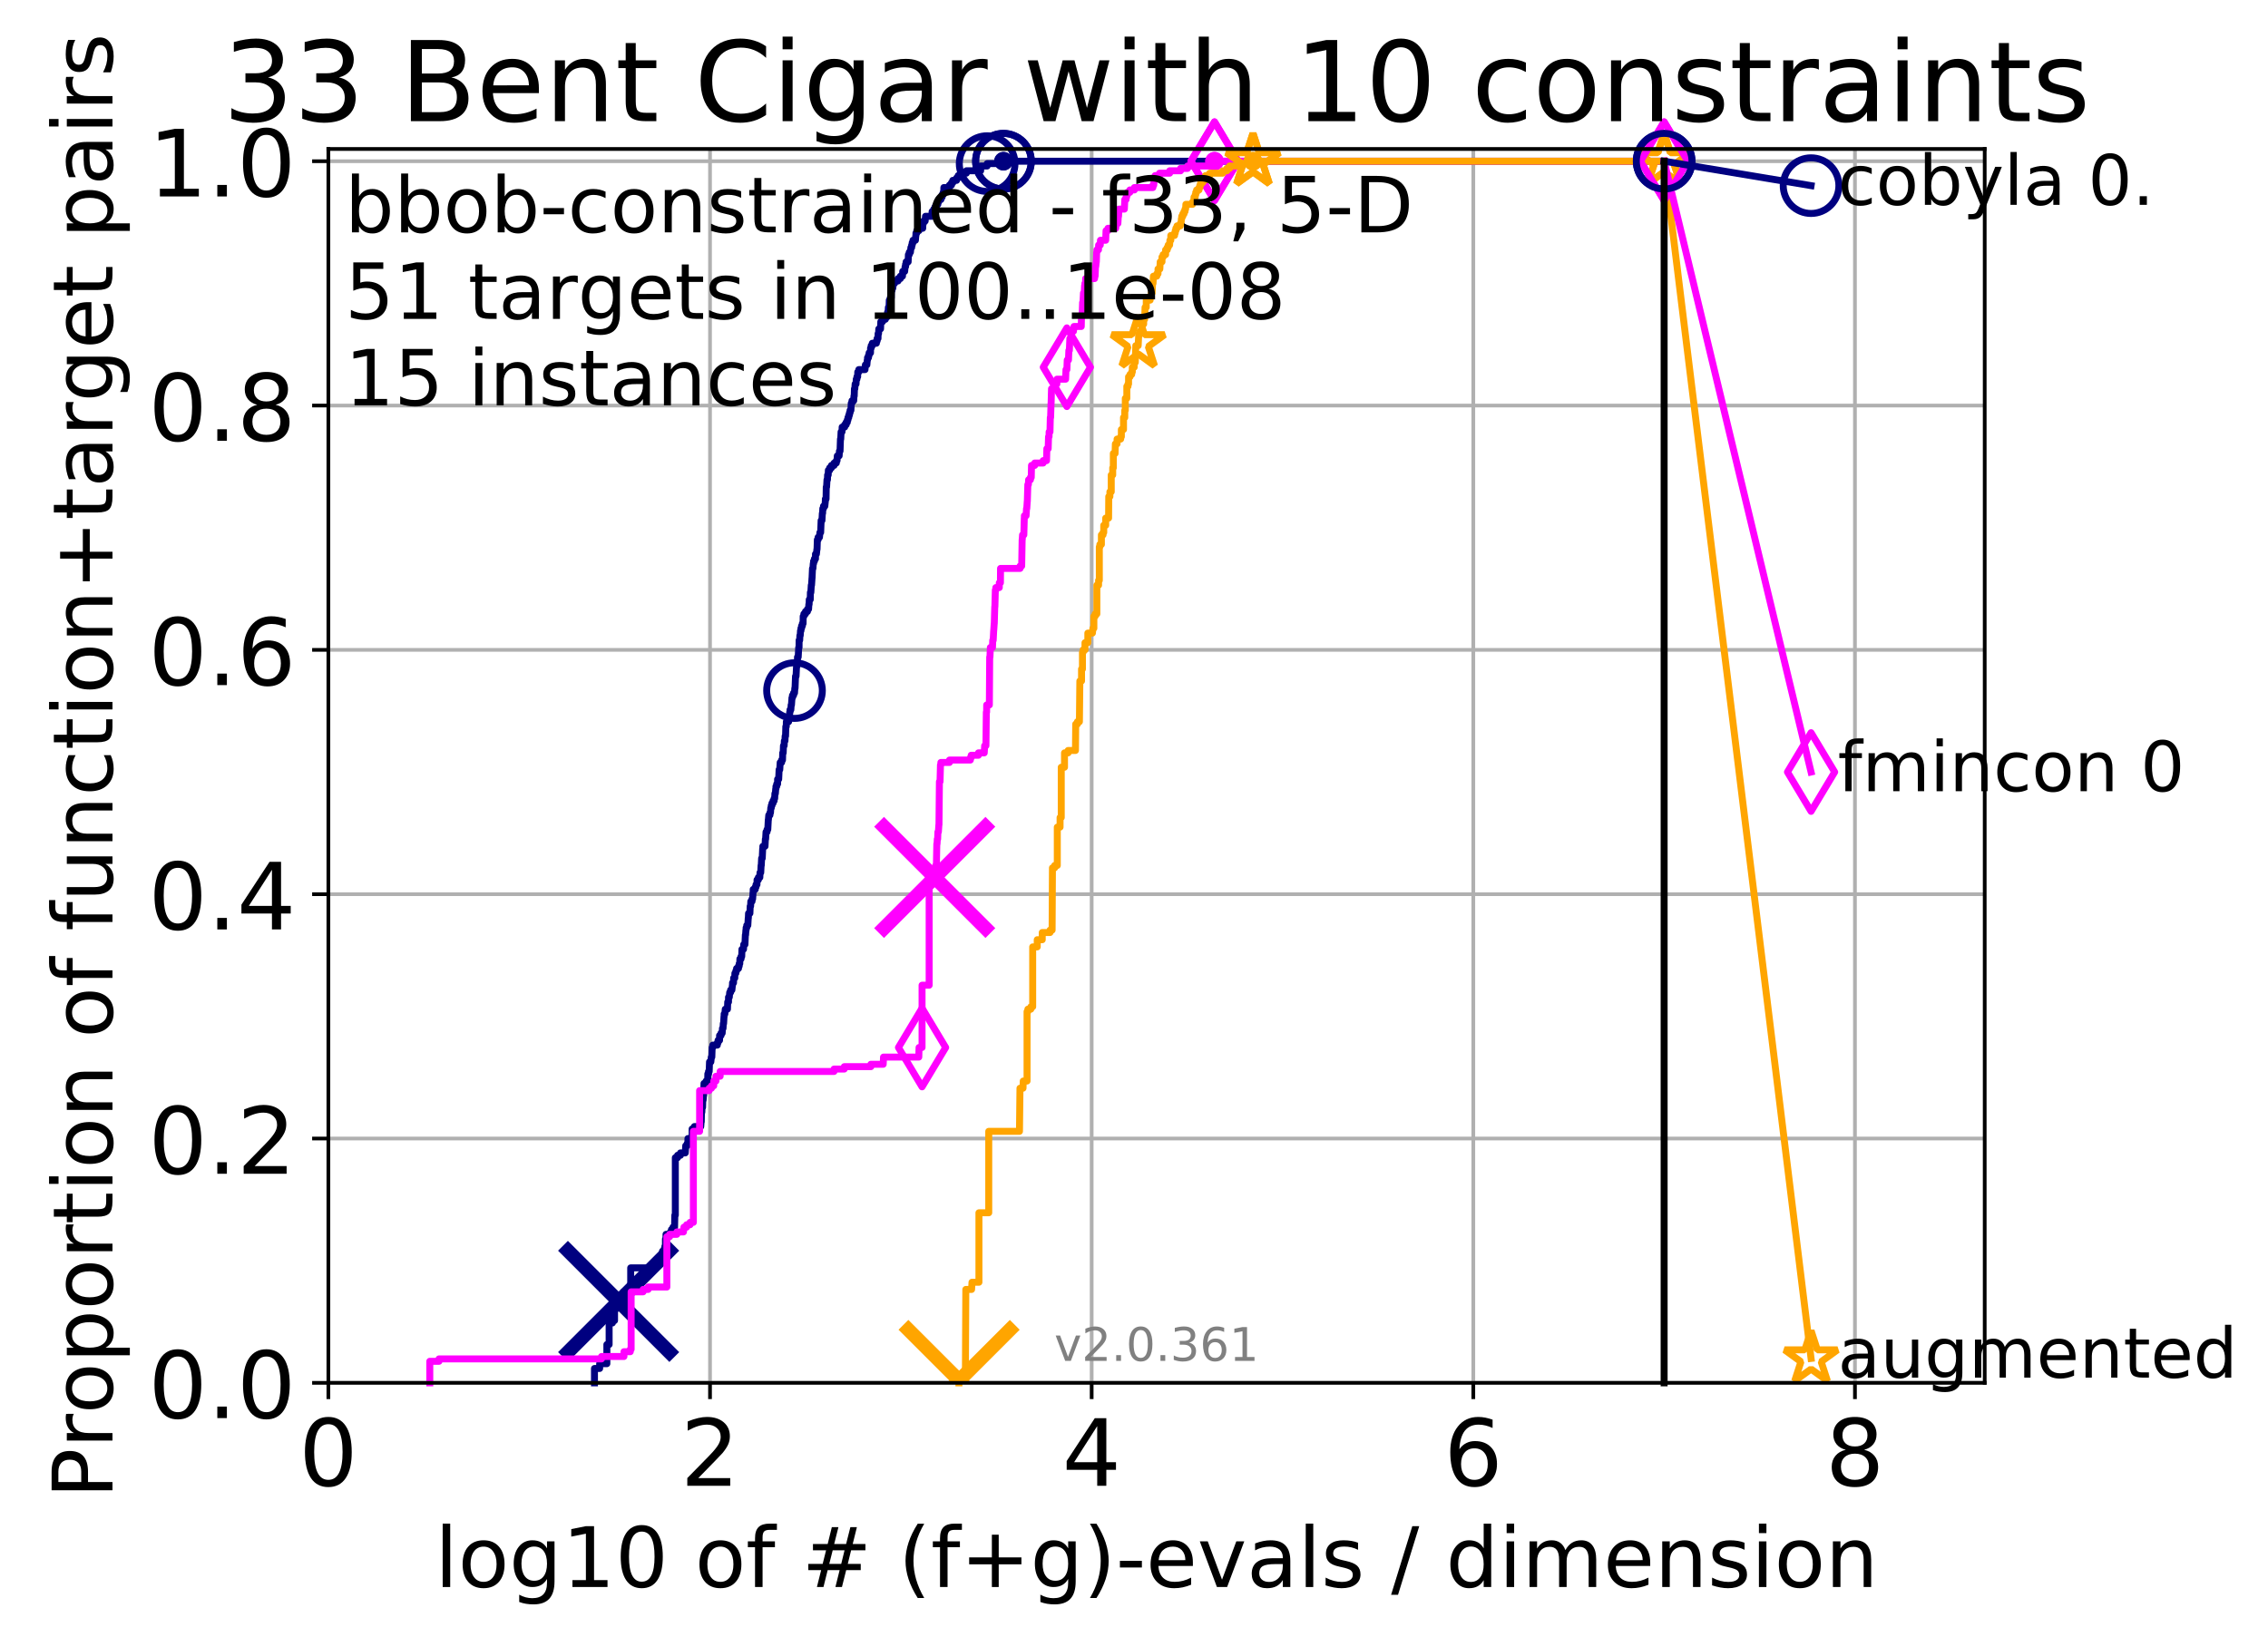 <?xml version="1.0" encoding="utf-8" standalone="no"?>
<!DOCTYPE svg PUBLIC "-//W3C//DTD SVG 1.1//EN"
  "http://www.w3.org/Graphics/SVG/1.1/DTD/svg11.dtd">
<!-- Created with matplotlib (http://matplotlib.org/) -->
<svg height="353pt" version="1.1" viewBox="0 0 489 353" width="489pt" xmlns="http://www.w3.org/2000/svg" xmlns:xlink="http://www.w3.org/1999/xlink">
 <defs>
  <style type="text/css">
*{stroke-linecap:butt;stroke-linejoin:round;}
  </style>
 </defs>
 <g id="figure_1">
  <g id="patch_1">
   <path d="M 0 353.222 
L 489.641 353.222 
L 489.641 0 
L 0 0 
z
" style="fill:#ffffff;"/>
  </g>
  <g id="axes_1">
   <g id="patch_2">
    <path d="M 70.8 298.245 
L 427.92 298.245 
L 427.92 32.133 
L 70.8 32.133 
z
" style="fill:#ffffff;"/>
   </g>
   <g id="matplotlib.axis_1">
    <g id="xtick_1">
     <g id="line2d_1">
      <path clip-path="url(#p217c31a1da)" d="M 70.8 298.245 
L 70.8 32.133 
" style="fill:none;stroke:#b0b0b0;stroke-linecap:square;stroke-width:0.8;"/>
     </g>
     <g id="line2d_2">
      <defs>
       <path d="M 0 0 
L 0 3.5 
" id="mcf3674d808" style="stroke:#000000;stroke-width:0.8;"/>
      </defs>
      <g>
       <use style="stroke:#000000;stroke-width:0.8;" x="70.8" xlink:href="#mcf3674d808" y="298.245"/>
      </g>
     </g>
     <g id="text_1">
      <!-- 0 -->
      <defs>
       <path d="M 31.781 66.406 
Q 24.172 66.406 20.328 58.906 
Q 16.5 51.422 16.5 36.375 
Q 16.5 21.391 20.328 13.891 
Q 24.172 6.391 31.781 6.391 
Q 39.453 6.391 43.281 13.891 
Q 47.125 21.391 47.125 36.375 
Q 47.125 51.422 43.281 58.906 
Q 39.453 66.406 31.781 66.406 
z
M 31.781 74.219 
Q 44.047 74.219 50.516 64.516 
Q 56.984 54.828 56.984 36.375 
Q 56.984 17.969 50.516 8.266 
Q 44.047 -1.422 31.781 -1.422 
Q 19.531 -1.422 13.062 8.266 
Q 6.594 17.969 6.594 36.375 
Q 6.594 54.828 13.062 64.516 
Q 19.531 74.219 31.781 74.219 
z
" id="DejaVuSans-30"/>
      </defs>
      <g transform="translate(64.438 320.442)scale(0.2 -0.2)">
       <use xlink:href="#DejaVuSans-30"/>
      </g>
     </g>
    </g>
    <g id="xtick_2">
     <g id="line2d_3">
      <path clip-path="url(#p217c31a1da)" d="M 153.086 298.245 
L 153.086 32.133 
" style="fill:none;stroke:#b0b0b0;stroke-linecap:square;stroke-width:0.8;"/>
     </g>
     <g id="line2d_4">
      <g>
       <use style="stroke:#000000;stroke-width:0.8;" x="153.086" xlink:href="#mcf3674d808" y="298.245"/>
      </g>
     </g>
     <g id="text_2">
      <!-- 2 -->
      <defs>
       <path d="M 19.188 8.297 
L 53.609 8.297 
L 53.609 0 
L 7.328 0 
L 7.328 8.297 
Q 12.938 14.109 22.625 23.891 
Q 32.328 33.688 34.812 36.531 
Q 39.547 41.844 41.422 45.531 
Q 43.312 49.219 43.312 52.781 
Q 43.312 58.594 39.234 62.25 
Q 35.156 65.922 28.609 65.922 
Q 23.969 65.922 18.812 64.312 
Q 13.672 62.703 7.812 59.422 
L 7.812 69.391 
Q 13.766 71.781 18.938 73 
Q 24.125 74.219 28.422 74.219 
Q 39.75 74.219 46.484 68.547 
Q 53.219 62.891 53.219 53.422 
Q 53.219 48.922 51.531 44.891 
Q 49.859 40.875 45.406 35.406 
Q 44.188 33.984 37.641 27.219 
Q 31.109 20.453 19.188 8.297 
z
" id="DejaVuSans-32"/>
      </defs>
      <g transform="translate(146.723 320.442)scale(0.2 -0.2)">
       <use xlink:href="#DejaVuSans-32"/>
      </g>
     </g>
    </g>
    <g id="xtick_3">
     <g id="line2d_5">
      <path clip-path="url(#p217c31a1da)" d="M 235.371 298.245 
L 235.371 32.133 
" style="fill:none;stroke:#b0b0b0;stroke-linecap:square;stroke-width:0.8;"/>
     </g>
     <g id="line2d_6">
      <g>
       <use style="stroke:#000000;stroke-width:0.8;" x="235.371" xlink:href="#mcf3674d808" y="298.245"/>
      </g>
     </g>
     <g id="text_3">
      <!-- 4 -->
      <defs>
       <path d="M 37.797 64.312 
L 12.891 25.391 
L 37.797 25.391 
z
M 35.203 72.906 
L 47.609 72.906 
L 47.609 25.391 
L 58.016 25.391 
L 58.016 17.188 
L 47.609 17.188 
L 47.609 0 
L 37.797 0 
L 37.797 17.188 
L 4.891 17.188 
L 4.891 26.703 
z
" id="DejaVuSans-34"/>
      </defs>
      <g transform="translate(229.009 320.442)scale(0.2 -0.2)">
       <use xlink:href="#DejaVuSans-34"/>
      </g>
     </g>
    </g>
    <g id="xtick_4">
     <g id="line2d_7">
      <path clip-path="url(#p217c31a1da)" d="M 317.657 298.245 
L 317.657 32.133 
" style="fill:none;stroke:#b0b0b0;stroke-linecap:square;stroke-width:0.8;"/>
     </g>
     <g id="line2d_8">
      <g>
       <use style="stroke:#000000;stroke-width:0.8;" x="317.657" xlink:href="#mcf3674d808" y="298.245"/>
      </g>
     </g>
     <g id="text_4">
      <!-- 6 -->
      <defs>
       <path d="M 33.016 40.375 
Q 26.375 40.375 22.484 35.828 
Q 18.609 31.297 18.609 23.391 
Q 18.609 15.531 22.484 10.953 
Q 26.375 6.391 33.016 6.391 
Q 39.656 6.391 43.531 10.953 
Q 47.406 15.531 47.406 23.391 
Q 47.406 31.297 43.531 35.828 
Q 39.656 40.375 33.016 40.375 
z
M 52.594 71.297 
L 52.594 62.312 
Q 48.875 64.062 45.094 64.984 
Q 41.312 65.922 37.594 65.922 
Q 27.828 65.922 22.672 59.328 
Q 17.531 52.734 16.797 39.406 
Q 19.672 43.656 24.016 45.922 
Q 28.375 48.188 33.594 48.188 
Q 44.578 48.188 50.953 41.516 
Q 57.328 34.859 57.328 23.391 
Q 57.328 12.156 50.688 5.359 
Q 44.047 -1.422 33.016 -1.422 
Q 20.359 -1.422 13.672 8.266 
Q 6.984 17.969 6.984 36.375 
Q 6.984 53.656 15.188 63.938 
Q 23.391 74.219 37.203 74.219 
Q 40.922 74.219 44.703 73.484 
Q 48.484 72.75 52.594 71.297 
z
" id="DejaVuSans-36"/>
      </defs>
      <g transform="translate(311.295 320.442)scale(0.2 -0.2)">
       <use xlink:href="#DejaVuSans-36"/>
      </g>
     </g>
    </g>
    <g id="xtick_5">
     <g id="line2d_9">
      <path clip-path="url(#p217c31a1da)" d="M 399.943 298.245 
L 399.943 32.133 
" style="fill:none;stroke:#b0b0b0;stroke-linecap:square;stroke-width:0.8;"/>
     </g>
     <g id="line2d_10">
      <g>
       <use style="stroke:#000000;stroke-width:0.8;" x="399.943" xlink:href="#mcf3674d808" y="298.245"/>
      </g>
     </g>
     <g id="text_5">
      <!-- 8 -->
      <defs>
       <path d="M 31.781 34.625 
Q 24.75 34.625 20.719 30.859 
Q 16.703 27.094 16.703 20.516 
Q 16.703 13.922 20.719 10.156 
Q 24.75 6.391 31.781 6.391 
Q 38.812 6.391 42.859 10.172 
Q 46.922 13.969 46.922 20.516 
Q 46.922 27.094 42.891 30.859 
Q 38.875 34.625 31.781 34.625 
z
M 21.922 38.812 
Q 15.578 40.375 12.031 44.719 
Q 8.5 49.078 8.5 55.328 
Q 8.5 64.062 14.719 69.141 
Q 20.953 74.219 31.781 74.219 
Q 42.672 74.219 48.875 69.141 
Q 55.078 64.062 55.078 55.328 
Q 55.078 49.078 51.531 44.719 
Q 48 40.375 41.703 38.812 
Q 48.828 37.156 52.797 32.312 
Q 56.781 27.484 56.781 20.516 
Q 56.781 9.906 50.312 4.234 
Q 43.844 -1.422 31.781 -1.422 
Q 19.734 -1.422 13.25 4.234 
Q 6.781 9.906 6.781 20.516 
Q 6.781 27.484 10.781 32.312 
Q 14.797 37.156 21.922 38.812 
z
M 18.312 54.391 
Q 18.312 48.734 21.844 45.562 
Q 25.391 42.391 31.781 42.391 
Q 38.141 42.391 41.719 45.562 
Q 45.312 48.734 45.312 54.391 
Q 45.312 60.062 41.719 63.234 
Q 38.141 66.406 31.781 66.406 
Q 25.391 66.406 21.844 63.234 
Q 18.312 60.062 18.312 54.391 
z
" id="DejaVuSans-38"/>
      </defs>
      <g transform="translate(393.58 320.442)scale(0.2 -0.2)">
       <use xlink:href="#DejaVuSans-38"/>
      </g>
     </g>
    </g>
    <g id="text_6">
     <!-- log10 of # (f+g)-evals / dimension -->
     <defs>
      <path d="M 9.422 75.984 
L 18.406 75.984 
L 18.406 0 
L 9.422 0 
z
" id="DejaVuSans-6c"/>
      <path d="M 30.609 48.391 
Q 23.391 48.391 19.188 42.75 
Q 14.984 37.109 14.984 27.297 
Q 14.984 17.484 19.156 11.844 
Q 23.344 6.203 30.609 6.203 
Q 37.797 6.203 41.984 11.859 
Q 46.188 17.531 46.188 27.297 
Q 46.188 37.016 41.984 42.703 
Q 37.797 48.391 30.609 48.391 
z
M 30.609 56 
Q 42.328 56 49.016 48.375 
Q 55.719 40.766 55.719 27.297 
Q 55.719 13.875 49.016 6.219 
Q 42.328 -1.422 30.609 -1.422 
Q 18.844 -1.422 12.172 6.219 
Q 5.516 13.875 5.516 27.297 
Q 5.516 40.766 12.172 48.375 
Q 18.844 56 30.609 56 
z
" id="DejaVuSans-6f"/>
      <path d="M 45.406 27.984 
Q 45.406 37.75 41.375 43.109 
Q 37.359 48.484 30.078 48.484 
Q 22.859 48.484 18.828 43.109 
Q 14.797 37.75 14.797 27.984 
Q 14.797 18.266 18.828 12.891 
Q 22.859 7.516 30.078 7.516 
Q 37.359 7.516 41.375 12.891 
Q 45.406 18.266 45.406 27.984 
z
M 54.391 6.781 
Q 54.391 -7.172 48.188 -13.984 
Q 42 -20.797 29.203 -20.797 
Q 24.469 -20.797 20.266 -20.094 
Q 16.062 -19.391 12.109 -17.922 
L 12.109 -9.188 
Q 16.062 -11.328 19.922 -12.344 
Q 23.781 -13.375 27.781 -13.375 
Q 36.625 -13.375 41.016 -8.766 
Q 45.406 -4.156 45.406 5.172 
L 45.406 9.625 
Q 42.625 4.781 38.281 2.391 
Q 33.938 0 27.875 0 
Q 17.828 0 11.672 7.656 
Q 5.516 15.328 5.516 27.984 
Q 5.516 40.672 11.672 48.328 
Q 17.828 56 27.875 56 
Q 33.938 56 38.281 53.609 
Q 42.625 51.219 45.406 46.391 
L 45.406 54.688 
L 54.391 54.688 
z
" id="DejaVuSans-67"/>
      <path d="M 12.406 8.297 
L 28.516 8.297 
L 28.516 63.922 
L 10.984 60.406 
L 10.984 69.391 
L 28.422 72.906 
L 38.281 72.906 
L 38.281 8.297 
L 54.391 8.297 
L 54.391 0 
L 12.406 0 
z
" id="DejaVuSans-31"/>
      <path id="DejaVuSans-20"/>
      <path d="M 37.109 75.984 
L 37.109 68.5 
L 28.516 68.5 
Q 23.688 68.5 21.797 66.547 
Q 19.922 64.594 19.922 59.516 
L 19.922 54.688 
L 34.719 54.688 
L 34.719 47.703 
L 19.922 47.703 
L 19.922 0 
L 10.891 0 
L 10.891 47.703 
L 2.297 47.703 
L 2.297 54.688 
L 10.891 54.688 
L 10.891 58.5 
Q 10.891 67.625 15.141 71.797 
Q 19.391 75.984 28.609 75.984 
z
" id="DejaVuSans-66"/>
      <path d="M 51.125 44 
L 36.922 44 
L 32.812 27.688 
L 47.125 27.688 
z
M 43.797 71.781 
L 38.719 51.516 
L 52.984 51.516 
L 58.109 71.781 
L 65.922 71.781 
L 60.891 51.516 
L 76.125 51.516 
L 76.125 44 
L 58.984 44 
L 54.984 27.688 
L 70.516 27.688 
L 70.516 20.219 
L 53.078 20.219 
L 48 0 
L 40.188 0 
L 45.219 20.219 
L 30.906 20.219 
L 25.875 0 
L 18.016 0 
L 23.094 20.219 
L 7.719 20.219 
L 7.719 27.688 
L 24.906 27.688 
L 29 44 
L 13.281 44 
L 13.281 51.516 
L 30.906 51.516 
L 35.891 71.781 
z
" id="DejaVuSans-23"/>
      <path d="M 31 75.875 
Q 24.469 64.656 21.281 53.656 
Q 18.109 42.672 18.109 31.391 
Q 18.109 20.125 21.312 9.062 
Q 24.516 -2 31 -13.188 
L 23.188 -13.188 
Q 15.875 -1.703 12.234 9.375 
Q 8.594 20.453 8.594 31.391 
Q 8.594 42.281 12.203 53.312 
Q 15.828 64.359 23.188 75.875 
z
" id="DejaVuSans-28"/>
      <path d="M 46 62.703 
L 46 35.5 
L 73.188 35.5 
L 73.188 27.203 
L 46 27.203 
L 46 0 
L 37.797 0 
L 37.797 27.203 
L 10.594 27.203 
L 10.594 35.5 
L 37.797 35.5 
L 37.797 62.703 
z
" id="DejaVuSans-2b"/>
      <path d="M 8.016 75.875 
L 15.828 75.875 
Q 23.141 64.359 26.781 53.312 
Q 30.422 42.281 30.422 31.391 
Q 30.422 20.453 26.781 9.375 
Q 23.141 -1.703 15.828 -13.188 
L 8.016 -13.188 
Q 14.5 -2 17.703 9.062 
Q 20.906 20.125 20.906 31.391 
Q 20.906 42.672 17.703 53.656 
Q 14.5 64.656 8.016 75.875 
z
" id="DejaVuSans-29"/>
      <path d="M 4.891 31.391 
L 31.203 31.391 
L 31.203 23.391 
L 4.891 23.391 
z
" id="DejaVuSans-2d"/>
      <path d="M 56.203 29.594 
L 56.203 25.203 
L 14.891 25.203 
Q 15.484 15.922 20.484 11.062 
Q 25.484 6.203 34.422 6.203 
Q 39.594 6.203 44.453 7.469 
Q 49.312 8.734 54.109 11.281 
L 54.109 2.781 
Q 49.266 0.734 44.188 -0.344 
Q 39.109 -1.422 33.891 -1.422 
Q 20.797 -1.422 13.156 6.188 
Q 5.516 13.812 5.516 26.812 
Q 5.516 40.234 12.766 48.109 
Q 20.016 56 32.328 56 
Q 43.359 56 49.781 48.891 
Q 56.203 41.797 56.203 29.594 
z
M 47.219 32.234 
Q 47.125 39.594 43.094 43.984 
Q 39.062 48.391 32.422 48.391 
Q 24.906 48.391 20.391 44.141 
Q 15.875 39.891 15.188 32.172 
z
" id="DejaVuSans-65"/>
      <path d="M 2.984 54.688 
L 12.5 54.688 
L 29.594 8.797 
L 46.688 54.688 
L 56.203 54.688 
L 35.688 0 
L 23.484 0 
z
" id="DejaVuSans-76"/>
      <path d="M 34.281 27.484 
Q 23.391 27.484 19.188 25 
Q 14.984 22.516 14.984 16.5 
Q 14.984 11.719 18.141 8.906 
Q 21.297 6.109 26.703 6.109 
Q 34.188 6.109 38.703 11.406 
Q 43.219 16.703 43.219 25.484 
L 43.219 27.484 
z
M 52.203 31.203 
L 52.203 0 
L 43.219 0 
L 43.219 8.297 
Q 40.141 3.328 35.547 0.953 
Q 30.953 -1.422 24.312 -1.422 
Q 15.922 -1.422 10.953 3.297 
Q 6 8.016 6 15.922 
Q 6 25.141 12.172 29.828 
Q 18.359 34.516 30.609 34.516 
L 43.219 34.516 
L 43.219 35.406 
Q 43.219 41.609 39.141 45 
Q 35.062 48.391 27.688 48.391 
Q 23 48.391 18.547 47.266 
Q 14.109 46.141 10.016 43.891 
L 10.016 52.203 
Q 14.938 54.109 19.578 55.047 
Q 24.219 56 28.609 56 
Q 40.484 56 46.344 49.844 
Q 52.203 43.703 52.203 31.203 
z
" id="DejaVuSans-61"/>
      <path d="M 44.281 53.078 
L 44.281 44.578 
Q 40.484 46.531 36.375 47.5 
Q 32.281 48.484 27.875 48.484 
Q 21.188 48.484 17.844 46.438 
Q 14.5 44.391 14.5 40.281 
Q 14.5 37.156 16.891 35.375 
Q 19.281 33.594 26.516 31.984 
L 29.594 31.297 
Q 39.156 29.25 43.188 25.516 
Q 47.219 21.781 47.219 15.094 
Q 47.219 7.469 41.188 3.016 
Q 35.156 -1.422 24.609 -1.422 
Q 20.219 -1.422 15.453 -0.562 
Q 10.688 0.297 5.422 2 
L 5.422 11.281 
Q 10.406 8.688 15.234 7.391 
Q 20.062 6.109 24.812 6.109 
Q 31.156 6.109 34.562 8.281 
Q 37.984 10.453 37.984 14.406 
Q 37.984 18.062 35.516 20.016 
Q 33.062 21.969 24.703 23.781 
L 21.578 24.516 
Q 13.234 26.266 9.516 29.906 
Q 5.812 33.547 5.812 39.891 
Q 5.812 47.609 11.281 51.797 
Q 16.75 56 26.812 56 
Q 31.781 56 36.172 55.266 
Q 40.578 54.547 44.281 53.078 
z
" id="DejaVuSans-73"/>
      <path d="M 25.391 72.906 
L 33.688 72.906 
L 8.297 -9.281 
L 0 -9.281 
z
" id="DejaVuSans-2f"/>
      <path d="M 45.406 46.391 
L 45.406 75.984 
L 54.391 75.984 
L 54.391 0 
L 45.406 0 
L 45.406 8.203 
Q 42.578 3.328 38.25 0.953 
Q 33.938 -1.422 27.875 -1.422 
Q 17.969 -1.422 11.734 6.484 
Q 5.516 14.406 5.516 27.297 
Q 5.516 40.188 11.734 48.094 
Q 17.969 56 27.875 56 
Q 33.938 56 38.25 53.625 
Q 42.578 51.266 45.406 46.391 
z
M 14.797 27.297 
Q 14.797 17.391 18.875 11.75 
Q 22.953 6.109 30.078 6.109 
Q 37.203 6.109 41.297 11.75 
Q 45.406 17.391 45.406 27.297 
Q 45.406 37.203 41.297 42.844 
Q 37.203 48.484 30.078 48.484 
Q 22.953 48.484 18.875 42.844 
Q 14.797 37.203 14.797 27.297 
z
" id="DejaVuSans-64"/>
      <path d="M 9.422 54.688 
L 18.406 54.688 
L 18.406 0 
L 9.422 0 
z
M 9.422 75.984 
L 18.406 75.984 
L 18.406 64.594 
L 9.422 64.594 
z
" id="DejaVuSans-69"/>
      <path d="M 52 44.188 
Q 55.375 50.25 60.062 53.125 
Q 64.75 56 71.094 56 
Q 79.641 56 84.281 50.016 
Q 88.922 44.047 88.922 33.016 
L 88.922 0 
L 79.891 0 
L 79.891 32.719 
Q 79.891 40.578 77.094 44.375 
Q 74.312 48.188 68.609 48.188 
Q 61.625 48.188 57.562 43.547 
Q 53.516 38.922 53.516 30.906 
L 53.516 0 
L 44.484 0 
L 44.484 32.719 
Q 44.484 40.625 41.703 44.406 
Q 38.922 48.188 33.109 48.188 
Q 26.219 48.188 22.156 43.531 
Q 18.109 38.875 18.109 30.906 
L 18.109 0 
L 9.078 0 
L 9.078 54.688 
L 18.109 54.688 
L 18.109 46.188 
Q 21.188 51.219 25.484 53.609 
Q 29.781 56 35.688 56 
Q 41.656 56 45.828 52.969 
Q 50 49.953 52 44.188 
z
" id="DejaVuSans-6d"/>
      <path d="M 54.891 33.016 
L 54.891 0 
L 45.906 0 
L 45.906 32.719 
Q 45.906 40.484 42.875 44.328 
Q 39.844 48.188 33.797 48.188 
Q 26.516 48.188 22.312 43.547 
Q 18.109 38.922 18.109 30.906 
L 18.109 0 
L 9.078 0 
L 9.078 54.688 
L 18.109 54.688 
L 18.109 46.188 
Q 21.344 51.125 25.703 53.562 
Q 30.078 56 35.797 56 
Q 45.219 56 50.047 50.172 
Q 54.891 44.344 54.891 33.016 
z
" id="DejaVuSans-6e"/>
     </defs>
     <g transform="translate(93.753 342.279)scale(0.18 -0.18)">
      <use xlink:href="#DejaVuSans-6c"/>
      <use x="27.783" xlink:href="#DejaVuSans-6f"/>
      <use x="88.965" xlink:href="#DejaVuSans-67"/>
      <use x="152.441" xlink:href="#DejaVuSans-31"/>
      <use x="216.064" xlink:href="#DejaVuSans-30"/>
      <use x="279.688" xlink:href="#DejaVuSans-20"/>
      <use x="311.475" xlink:href="#DejaVuSans-6f"/>
      <use x="372.656" xlink:href="#DejaVuSans-66"/>
      <use x="407.861" xlink:href="#DejaVuSans-20"/>
      <use x="439.648" xlink:href="#DejaVuSans-23"/>
      <use x="523.438" xlink:href="#DejaVuSans-20"/>
      <use x="555.225" xlink:href="#DejaVuSans-28"/>
      <use x="594.238" xlink:href="#DejaVuSans-66"/>
      <use x="629.443" xlink:href="#DejaVuSans-2b"/>
      <use x="713.232" xlink:href="#DejaVuSans-67"/>
      <use x="776.709" xlink:href="#DejaVuSans-29"/>
      <use x="815.723" xlink:href="#DejaVuSans-2d"/>
      <use x="851.807" xlink:href="#DejaVuSans-65"/>
      <use x="913.33" xlink:href="#DejaVuSans-76"/>
      <use x="972.51" xlink:href="#DejaVuSans-61"/>
      <use x="1033.789" xlink:href="#DejaVuSans-6c"/>
      <use x="1061.572" xlink:href="#DejaVuSans-73"/>
      <use x="1113.672" xlink:href="#DejaVuSans-20"/>
      <use x="1145.459" xlink:href="#DejaVuSans-2f"/>
      <use x="1179.15" xlink:href="#DejaVuSans-20"/>
      <use x="1210.938" xlink:href="#DejaVuSans-64"/>
      <use x="1274.414" xlink:href="#DejaVuSans-69"/>
      <use x="1302.197" xlink:href="#DejaVuSans-6d"/>
      <use x="1399.609" xlink:href="#DejaVuSans-65"/>
      <use x="1461.133" xlink:href="#DejaVuSans-6e"/>
      <use x="1524.512" xlink:href="#DejaVuSans-73"/>
      <use x="1576.611" xlink:href="#DejaVuSans-69"/>
      <use x="1604.395" xlink:href="#DejaVuSans-6f"/>
      <use x="1665.576" xlink:href="#DejaVuSans-6e"/>
     </g>
    </g>
   </g>
   <g id="matplotlib.axis_2">
    <g id="ytick_1">
     <g id="line2d_11">
      <path clip-path="url(#p217c31a1da)" d="M 70.8 298.245 
L 427.92 298.245 
" style="fill:none;stroke:#b0b0b0;stroke-linecap:square;stroke-width:0.8;"/>
     </g>
     <g id="line2d_12">
      <defs>
       <path d="M 0 0 
L -3.5 0 
" id="mb2224f33f1" style="stroke:#000000;stroke-width:0.8;"/>
      </defs>
      <g>
       <use style="stroke:#000000;stroke-width:0.8;" x="70.8" xlink:href="#mb2224f33f1" y="298.245"/>
      </g>
     </g>
     <g id="text_7">
      <!-- 0.0 -->
      <defs>
       <path d="M 10.688 12.406 
L 21 12.406 
L 21 0 
L 10.688 0 
z
" id="DejaVuSans-2e"/>
      </defs>
      <g transform="translate(31.994 305.844)scale(0.2 -0.2)">
       <use xlink:href="#DejaVuSans-30"/>
       <use x="63.623" xlink:href="#DejaVuSans-2e"/>
       <use x="95.41" xlink:href="#DejaVuSans-30"/>
      </g>
     </g>
    </g>
    <g id="ytick_2">
     <g id="line2d_13">
      <path clip-path="url(#p217c31a1da)" d="M 70.8 245.55 
L 427.92 245.55 
" style="fill:none;stroke:#b0b0b0;stroke-linecap:square;stroke-width:0.8;"/>
     </g>
     <g id="line2d_14">
      <g>
       <use style="stroke:#000000;stroke-width:0.8;" x="70.8" xlink:href="#mb2224f33f1" y="245.55"/>
      </g>
     </g>
     <g id="text_8">
      <!-- 0.2 -->
      <g transform="translate(31.994 253.148)scale(0.2 -0.2)">
       <use xlink:href="#DejaVuSans-30"/>
       <use x="63.623" xlink:href="#DejaVuSans-2e"/>
       <use x="95.41" xlink:href="#DejaVuSans-32"/>
      </g>
     </g>
    </g>
    <g id="ytick_3">
     <g id="line2d_15">
      <path clip-path="url(#p217c31a1da)" d="M 70.8 192.854 
L 427.92 192.854 
" style="fill:none;stroke:#b0b0b0;stroke-linecap:square;stroke-width:0.8;"/>
     </g>
     <g id="line2d_16">
      <g>
       <use style="stroke:#000000;stroke-width:0.8;" x="70.8" xlink:href="#mb2224f33f1" y="192.854"/>
      </g>
     </g>
     <g id="text_9">
      <!-- 0.4 -->
      <g transform="translate(31.994 200.453)scale(0.2 -0.2)">
       <use xlink:href="#DejaVuSans-30"/>
       <use x="63.623" xlink:href="#DejaVuSans-2e"/>
       <use x="95.41" xlink:href="#DejaVuSans-34"/>
      </g>
     </g>
    </g>
    <g id="ytick_4">
     <g id="line2d_17">
      <path clip-path="url(#p217c31a1da)" d="M 70.8 140.159 
L 427.92 140.159 
" style="fill:none;stroke:#b0b0b0;stroke-linecap:square;stroke-width:0.8;"/>
     </g>
     <g id="line2d_18">
      <g>
       <use style="stroke:#000000;stroke-width:0.8;" x="70.8" xlink:href="#mb2224f33f1" y="140.159"/>
      </g>
     </g>
     <g id="text_10">
      <!-- 0.6 -->
      <g transform="translate(31.994 147.757)scale(0.2 -0.2)">
       <use xlink:href="#DejaVuSans-30"/>
       <use x="63.623" xlink:href="#DejaVuSans-2e"/>
       <use x="95.41" xlink:href="#DejaVuSans-36"/>
      </g>
     </g>
    </g>
    <g id="ytick_5">
     <g id="line2d_19">
      <path clip-path="url(#p217c31a1da)" d="M 70.8 87.464 
L 427.92 87.464 
" style="fill:none;stroke:#b0b0b0;stroke-linecap:square;stroke-width:0.8;"/>
     </g>
     <g id="line2d_20">
      <g>
       <use style="stroke:#000000;stroke-width:0.8;" x="70.8" xlink:href="#mb2224f33f1" y="87.464"/>
      </g>
     </g>
     <g id="text_11">
      <!-- 0.8 -->
      <g transform="translate(31.994 95.062)scale(0.2 -0.2)">
       <use xlink:href="#DejaVuSans-30"/>
       <use x="63.623" xlink:href="#DejaVuSans-2e"/>
       <use x="95.41" xlink:href="#DejaVuSans-38"/>
      </g>
     </g>
    </g>
    <g id="ytick_6">
     <g id="line2d_21">
      <path clip-path="url(#p217c31a1da)" d="M 70.8 34.768 
L 427.92 34.768 
" style="fill:none;stroke:#b0b0b0;stroke-linecap:square;stroke-width:0.8;"/>
     </g>
     <g id="line2d_22">
      <g>
       <use style="stroke:#000000;stroke-width:0.8;" x="70.8" xlink:href="#mb2224f33f1" y="34.768"/>
      </g>
     </g>
     <g id="text_12">
      <!-- 1.0 -->
      <g transform="translate(31.994 42.367)scale(0.2 -0.2)">
       <use xlink:href="#DejaVuSans-31"/>
       <use x="63.623" xlink:href="#DejaVuSans-2e"/>
       <use x="95.41" xlink:href="#DejaVuSans-30"/>
      </g>
     </g>
    </g>
    <g id="text_13">
     <!-- Proportion of function+target pairs -->
     <defs>
      <path d="M 19.672 64.797 
L 19.672 37.406 
L 32.078 37.406 
Q 38.969 37.406 42.719 40.969 
Q 46.484 44.531 46.484 51.125 
Q 46.484 57.672 42.719 61.234 
Q 38.969 64.797 32.078 64.797 
z
M 9.812 72.906 
L 32.078 72.906 
Q 44.344 72.906 50.609 67.359 
Q 56.891 61.812 56.891 51.125 
Q 56.891 40.328 50.609 34.812 
Q 44.344 29.297 32.078 29.297 
L 19.672 29.297 
L 19.672 0 
L 9.812 0 
z
" id="DejaVuSans-50"/>
      <path d="M 41.109 46.297 
Q 39.594 47.172 37.812 47.578 
Q 36.031 48 33.891 48 
Q 26.266 48 22.188 43.047 
Q 18.109 38.094 18.109 28.812 
L 18.109 0 
L 9.078 0 
L 9.078 54.688 
L 18.109 54.688 
L 18.109 46.188 
Q 20.953 51.172 25.484 53.578 
Q 30.031 56 36.531 56 
Q 37.453 56 38.578 55.875 
Q 39.703 55.766 41.062 55.516 
z
" id="DejaVuSans-72"/>
      <path d="M 18.109 8.203 
L 18.109 -20.797 
L 9.078 -20.797 
L 9.078 54.688 
L 18.109 54.688 
L 18.109 46.391 
Q 20.953 51.266 25.266 53.625 
Q 29.594 56 35.594 56 
Q 45.562 56 51.781 48.094 
Q 58.016 40.188 58.016 27.297 
Q 58.016 14.406 51.781 6.484 
Q 45.562 -1.422 35.594 -1.422 
Q 29.594 -1.422 25.266 0.953 
Q 20.953 3.328 18.109 8.203 
z
M 48.688 27.297 
Q 48.688 37.203 44.609 42.844 
Q 40.531 48.484 33.406 48.484 
Q 26.266 48.484 22.188 42.844 
Q 18.109 37.203 18.109 27.297 
Q 18.109 17.391 22.188 11.75 
Q 26.266 6.109 33.406 6.109 
Q 40.531 6.109 44.609 11.75 
Q 48.688 17.391 48.688 27.297 
z
" id="DejaVuSans-70"/>
      <path d="M 18.312 70.219 
L 18.312 54.688 
L 36.812 54.688 
L 36.812 47.703 
L 18.312 47.703 
L 18.312 18.016 
Q 18.312 11.328 20.141 9.422 
Q 21.969 7.516 27.594 7.516 
L 36.812 7.516 
L 36.812 0 
L 27.594 0 
Q 17.188 0 13.234 3.875 
Q 9.281 7.766 9.281 18.016 
L 9.281 47.703 
L 2.688 47.703 
L 2.688 54.688 
L 9.281 54.688 
L 9.281 70.219 
z
" id="DejaVuSans-74"/>
      <path d="M 8.5 21.578 
L 8.5 54.688 
L 17.484 54.688 
L 17.484 21.922 
Q 17.484 14.156 20.5 10.266 
Q 23.531 6.391 29.594 6.391 
Q 36.859 6.391 41.078 11.031 
Q 45.312 15.672 45.312 23.688 
L 45.312 54.688 
L 54.297 54.688 
L 54.297 0 
L 45.312 0 
L 45.312 8.406 
Q 42.047 3.422 37.719 1 
Q 33.406 -1.422 27.688 -1.422 
Q 18.266 -1.422 13.375 4.438 
Q 8.5 10.297 8.5 21.578 
z
M 31.109 56 
z
" id="DejaVuSans-75"/>
      <path d="M 48.781 52.594 
L 48.781 44.188 
Q 44.969 46.297 41.141 47.344 
Q 37.312 48.391 33.406 48.391 
Q 24.656 48.391 19.812 42.844 
Q 14.984 37.312 14.984 27.297 
Q 14.984 17.281 19.812 11.734 
Q 24.656 6.203 33.406 6.203 
Q 37.312 6.203 41.141 7.25 
Q 44.969 8.297 48.781 10.406 
L 48.781 2.094 
Q 45.016 0.344 40.984 -0.531 
Q 36.969 -1.422 32.422 -1.422 
Q 20.062 -1.422 12.781 6.344 
Q 5.516 14.109 5.516 27.297 
Q 5.516 40.672 12.859 48.328 
Q 20.219 56 33.016 56 
Q 37.156 56 41.109 55.141 
Q 45.062 54.297 48.781 52.594 
z
" id="DejaVuSans-63"/>
     </defs>
     <g transform="translate(24.25 323.179)rotate(-90)scale(0.18 -0.18)">
      <use xlink:href="#DejaVuSans-50"/>
      <use x="60.287" xlink:href="#DejaVuSans-72"/>
      <use x="101.369" xlink:href="#DejaVuSans-6f"/>
      <use x="162.551" xlink:href="#DejaVuSans-70"/>
      <use x="226.027" xlink:href="#DejaVuSans-6f"/>
      <use x="287.209" xlink:href="#DejaVuSans-72"/>
      <use x="328.322" xlink:href="#DejaVuSans-74"/>
      <use x="367.531" xlink:href="#DejaVuSans-69"/>
      <use x="395.314" xlink:href="#DejaVuSans-6f"/>
      <use x="456.496" xlink:href="#DejaVuSans-6e"/>
      <use x="519.875" xlink:href="#DejaVuSans-20"/>
      <use x="551.662" xlink:href="#DejaVuSans-6f"/>
      <use x="612.844" xlink:href="#DejaVuSans-66"/>
      <use x="648.049" xlink:href="#DejaVuSans-20"/>
      <use x="679.836" xlink:href="#DejaVuSans-66"/>
      <use x="715.041" xlink:href="#DejaVuSans-75"/>
      <use x="778.42" xlink:href="#DejaVuSans-6e"/>
      <use x="841.799" xlink:href="#DejaVuSans-63"/>
      <use x="896.779" xlink:href="#DejaVuSans-74"/>
      <use x="935.988" xlink:href="#DejaVuSans-69"/>
      <use x="963.771" xlink:href="#DejaVuSans-6f"/>
      <use x="1024.953" xlink:href="#DejaVuSans-6e"/>
      <use x="1088.332" xlink:href="#DejaVuSans-2b"/>
      <use x="1172.121" xlink:href="#DejaVuSans-74"/>
      <use x="1211.33" xlink:href="#DejaVuSans-61"/>
      <use x="1272.609" xlink:href="#DejaVuSans-72"/>
      <use x="1313.707" xlink:href="#DejaVuSans-67"/>
      <use x="1377.184" xlink:href="#DejaVuSans-65"/>
      <use x="1438.707" xlink:href="#DejaVuSans-74"/>
      <use x="1477.916" xlink:href="#DejaVuSans-20"/>
      <use x="1509.703" xlink:href="#DejaVuSans-70"/>
      <use x="1573.18" xlink:href="#DejaVuSans-61"/>
      <use x="1634.459" xlink:href="#DejaVuSans-69"/>
      <use x="1662.242" xlink:href="#DejaVuSans-72"/>
      <use x="1703.355" xlink:href="#DejaVuSans-73"/>
     </g>
    </g>
   </g>
   <g id="line2d_23">
    <defs>
     <path d="M 0 1.5 
C 0.398 1.5 0.779 1.342 1.061 1.061 
C 1.342 0.779 1.5 0.398 1.5 0 
C 1.5 -0.398 1.342 -0.779 1.061 -1.061 
C 0.779 -1.342 0.398 -1.5 0 -1.5 
C -0.398 -1.5 -0.779 -1.342 -1.061 -1.061 
C -1.342 -0.779 -1.5 -0.398 -1.5 0 
C -1.5 0.398 -1.342 0.779 -1.061 1.061 
C -0.779 1.342 -0.398 1.5 0 1.5 
z
" id="m796b840f07" style="stroke:#000080;"/>
    </defs>
    <g>
     <use style="fill:#000080;stroke:#000080;" x="216.353" xlink:href="#m796b840f07" y="34.768"/>
     <use style="fill:#000080;stroke:#000080;" x="216.353" xlink:href="#m796b840f07" y="34.768"/>
    </g>
   </g>
   <g id="line2d_24">
    <path d="M 128.172 298.245 
L 128.172 295.146 
L 129.289 295.146 
L 129.289 294.112 
L 130.844 294.112 
L 130.844 289.979 
L 131.333 289.979 
L 131.333 285.33 
L 132.043 285.33 
L 132.043 284.813 
L 132.501 284.813 
L 132.501 281.713 
L 132.726 281.713 
L 132.726 280.68 
L 134.429 280.68 
L 134.429 278.614 
L 135.984 278.614 
L 135.984 273.448 
L 140.914 273.448 
L 140.914 272.931 
L 141.943 272.931 
L 141.943 272.414 
L 142.468 272.414 
L 142.468 271.381 
L 142.725 271.381 
L 142.725 270.864 
L 142.853 270.864 
L 142.853 269.831 
L 143.229 269.831 
L 143.229 269.315 
L 143.352 269.315 
L 143.352 268.798 
L 143.475 268.798 
L 143.475 267.248 
L 143.597 267.248 
L 143.597 266.215 
L 144.544 266.215 
L 144.544 265.698 
L 144.773 265.698 
L 144.773 265.182 
L 145.111 265.182 
L 145.111 264.665 
L 145.443 264.665 
L 145.498 262.082 
L 145.607 262.082 
L 145.607 249.683 
L 146.089 249.683 
L 146.089 249.166 
L 146.713 249.166 
L 146.713 248.65 
L 147.754 248.65 
L 147.85 247.1 
L 148.182 247.1 
L 148.182 246.583 
L 148.323 246.583 
L 148.323 245.55 
L 149.232 245.55 
L 149.232 243.483 
L 149.713 243.483 
L 149.713 242.967 
L 151.084 242.967 
L 151.163 241.934 
L 151.203 241.934 
L 151.243 239.867 
L 151.322 239.867 
L 151.361 238.834 
L 151.479 238.834 
L 151.518 237.284 
L 151.596 237.284 
L 151.673 236.251 
L 151.712 236.251 
L 151.789 233.668 
L 152.244 233.668 
L 152.244 233.151 
L 152.578 233.151 
L 152.615 231.601 
L 152.761 231.601 
L 152.761 231.085 
L 152.906 231.085 
L 152.978 229.018 
L 153.264 229.018 
L 153.369 227.985 
L 153.475 227.985 
L 153.544 225.918 
L 153.683 225.918 
L 153.683 225.402 
L 154.658 225.402 
L 154.658 224.885 
L 154.821 224.885 
L 154.821 224.368 
L 155.143 224.368 
L 155.143 223.335 
L 155.458 223.335 
L 155.458 222.819 
L 155.707 222.819 
L 155.768 221.785 
L 155.891 221.785 
L 155.952 220.752 
L 156.013 220.752 
L 156.104 219.202 
L 156.134 219.202 
L 156.134 218.686 
L 156.284 218.686 
L 156.373 217.652 
L 156.843 217.652 
L 156.901 216.102 
L 157.073 216.102 
L 157.073 215.069 
L 157.244 215.069 
L 157.328 214.036 
L 157.525 214.036 
L 157.525 213.519 
L 157.801 213.519 
L 157.911 212.486 
L 157.938 212.486 
L 157.938 211.969 
L 158.154 211.969 
L 158.181 210.936 
L 158.422 210.936 
L 158.448 209.903 
L 158.659 209.903 
L 158.659 209.386 
L 158.815 209.386 
L 158.815 208.87 
L 159.225 208.87 
L 159.225 208.353 
L 159.376 208.353 
L 159.376 207.837 
L 159.502 207.837 
L 159.527 206.803 
L 159.774 206.803 
L 159.774 206.287 
L 159.921 206.287 
L 159.97 204.737 
L 160.307 204.737 
L 160.354 203.704 
L 160.614 203.704 
L 160.708 201.637 
L 160.754 201.637 
L 160.824 200.604 
L 160.87 200.604 
L 160.87 200.087 
L 161.008 200.087 
L 161.008 199.571 
L 161.236 199.571 
L 161.327 198.021 
L 161.349 198.021 
L 161.394 196.987 
L 161.684 196.987 
L 161.75 195.438 
L 161.838 195.438 
L 161.881 194.404 
L 162.142 194.404 
L 162.142 193.888 
L 162.27 193.888 
L 162.377 192.338 
L 162.398 192.338 
L 162.398 191.821 
L 162.838 191.821 
L 162.838 191.305 
L 163.003 191.305 
L 163.003 190.788 
L 163.207 190.788 
L 163.227 189.755 
L 163.509 189.755 
L 163.509 189.238 
L 163.825 189.238 
L 163.864 188.205 
L 164.02 188.205 
L 164.097 186.655 
L 164.136 186.655 
L 164.213 185.105 
L 164.346 185.105 
L 164.441 183.039 
L 164.479 183.039 
L 164.479 182.522 
L 164.945 182.522 
L 165.019 180.972 
L 165.073 180.972 
L 165.165 179.422 
L 165.381 179.422 
L 165.381 178.906 
L 165.542 178.906 
L 165.649 176.839 
L 165.666 176.839 
L 165.755 175.806 
L 165.999 175.806 
L 165.999 175.289 
L 166.12 175.289 
L 166.189 174.256 
L 166.292 174.256 
L 166.292 173.739 
L 166.445 173.739 
L 166.445 173.223 
L 166.68 173.223 
L 166.68 172.706 
L 166.912 172.706 
L 166.912 172.19 
L 167.027 172.19 
L 167.076 171.156 
L 167.174 171.156 
L 167.255 170.123 
L 167.303 170.123 
L 167.303 169.606 
L 167.464 169.606 
L 167.464 169.09 
L 167.655 169.09 
L 167.655 168.057 
L 167.89 168.057 
L 167.984 165.99 
L 168.123 165.99 
L 168.215 164.44 
L 168.519 164.44 
L 168.519 163.924 
L 168.714 163.924 
L 168.758 162.374 
L 168.862 162.374 
L 168.921 160.824 
L 169.068 160.824 
L 169.112 159.791 
L 169.242 159.791 
L 169.286 158.757 
L 169.372 158.757 
L 169.429 156.691 
L 169.529 156.691 
L 169.544 155.658 
L 170.035 155.658 
L 170.035 155.141 
L 170.186 155.141 
L 170.269 153.591 
L 170.337 153.591 
L 170.337 153.075 
L 170.513 153.075 
L 170.58 152.041 
L 170.647 152.041 
L 170.754 150.491 
L 170.86 150.491 
L 170.86 149.975 
L 171.096 149.975 
L 171.096 149.458 
L 171.303 149.458 
L 171.368 148.425 
L 171.419 148.425 
L 171.521 145.842 
L 171.636 145.842 
L 171.737 143.775 
L 171.799 143.775 
L 171.799 143.259 
L 171.912 143.259 
L 171.949 141.709 
L 172.098 141.709 
L 172.208 139.642 
L 172.282 139.642 
L 172.294 138.093 
L 172.416 138.093 
L 172.464 137.059 
L 172.536 137.059 
L 172.596 136.026 
L 172.692 136.026 
L 172.692 135.509 
L 172.823 135.509 
L 172.823 134.993 
L 172.999 134.993 
L 172.999 134.476 
L 173.151 134.476 
L 173.174 132.926 
L 173.325 132.926 
L 173.325 132.41 
L 173.667 132.41 
L 173.667 131.893 
L 174.091 131.893 
L 174.091 131.376 
L 174.332 131.376 
L 174.397 130.343 
L 174.451 130.343 
L 174.484 129.31 
L 174.698 129.31 
L 174.73 127.76 
L 174.826 127.76 
L 174.921 126.21 
L 174.973 126.21 
L 175.078 124.66 
L 175.088 124.66 
L 175.182 122.594 
L 175.275 122.594 
L 175.347 121.561 
L 175.409 121.561 
L 175.409 121.044 
L 175.592 121.044 
L 175.592 120.527 
L 175.824 120.527 
L 175.824 119.494 
L 176.023 119.494 
L 176.132 118.461 
L 176.161 118.461 
L 176.23 116.394 
L 176.395 116.394 
L 176.395 115.878 
L 176.684 115.878 
L 176.779 114.845 
L 176.94 114.845 
L 177.043 112.261 
L 177.22 112.261 
L 177.303 110.712 
L 177.358 110.712 
L 177.404 109.678 
L 177.55 109.678 
L 177.55 109.162 
L 177.838 109.162 
L 177.945 108.128 
L 177.954 108.128 
L 177.954 107.612 
L 178.105 107.612 
L 178.149 105.029 
L 178.219 105.029 
L 178.306 103.479 
L 178.402 103.479 
L 178.436 102.446 
L 178.566 102.446 
L 178.6 101.412 
L 178.889 101.412 
L 178.889 100.896 
L 179.273 100.896 
L 179.273 100.379 
L 179.841 100.379 
L 179.841 99.863 
L 180.315 99.863 
L 180.315 99.346 
L 180.477 99.346 
L 180.531 98.313 
L 180.927 98.313 
L 180.987 97.279 
L 181.121 97.279 
L 181.21 94.696 
L 181.27 94.696 
L 181.343 93.146 
L 181.541 93.146 
L 181.577 92.113 
L 182.113 92.113 
L 182.113 91.597 
L 182.441 91.597 
L 182.441 91.08 
L 182.688 91.08 
L 182.688 90.563 
L 182.83 90.563 
L 182.83 90.047 
L 182.999 90.047 
L 182.999 89.53 
L 183.152 89.53 
L 183.152 89.013 
L 183.285 89.013 
L 183.285 88.497 
L 183.462 88.497 
L 183.54 86.947 
L 183.695 86.947 
L 183.695 86.43 
L 184.065 86.43 
L 184.122 85.397 
L 184.178 85.397 
L 184.222 83.847 
L 184.303 83.847 
L 184.378 82.814 
L 184.569 82.814 
L 184.618 81.781 
L 184.758 81.781 
L 184.758 81.264 
L 184.915 81.264 
L 184.94 80.231 
L 185.166 80.231 
L 185.166 79.714 
L 186.504 79.714 
L 186.586 78.681 
L 186.907 78.681 
L 186.993 77.648 
L 187.046 77.648 
L 187.046 77.131 
L 187.259 77.131 
L 187.259 76.615 
L 187.39 76.615 
L 187.39 76.098 
L 187.686 76.098 
L 187.702 75.065 
L 187.835 75.065 
L 187.835 74.548 
L 188.074 74.548 
L 188.074 74.031 
L 188.959 74.031 
L 188.959 73.515 
L 189.117 73.515 
L 189.117 72.998 
L 189.306 72.998 
L 189.325 71.965 
L 189.423 71.965 
L 189.479 70.932 
L 189.853 70.932 
L 189.908 69.382 
L 190.29 69.382 
L 190.29 68.865 
L 190.895 68.865 
L 190.895 68.349 
L 191.287 68.349 
L 191.371 67.315 
L 191.484 67.315 
L 191.546 66.282 
L 191.691 66.282 
L 191.744 64.732 
L 191.948 64.732 
L 191.948 64.216 
L 192.158 64.216 
L 192.194 62.666 
L 192.322 62.666 
L 192.322 62.149 
L 192.496 62.149 
L 192.606 61.116 
L 192.882 61.116 
L 192.882 60.599 
L 193.625 60.599 
L 193.625 60.083 
L 194.132 60.083 
L 194.132 59.566 
L 194.582 59.566 
L 194.635 58.533 
L 195.053 58.533 
L 195.151 57.5 
L 195.253 57.5 
L 195.253 56.983 
L 195.371 56.983 
L 195.371 56.466 
L 195.804 56.466 
L 195.86 54.916 
L 196.045 54.916 
L 196.045 54.4 
L 196.292 54.4 
L 196.403 53.367 
L 196.564 53.367 
L 196.564 52.85 
L 196.679 52.85 
L 196.679 52.333 
L 196.853 52.333 
L 196.853 51.817 
L 197.373 51.817 
L 197.457 50.783 
L 197.486 50.783 
L 197.486 50.267 
L 197.664 50.267 
L 197.664 49.75 
L 198.135 49.75 
L 198.135 49.234 
L 198.944 49.234 
L 198.98 48.2 
L 199.097 48.2 
L 199.097 47.684 
L 199.471 47.684 
L 199.546 46.65 
L 200.922 46.65 
L 200.973 45.617 
L 201.34 45.617 
L 201.34 45.101 
L 201.613 45.101 
L 201.613 44.584 
L 201.904 44.584 
L 201.904 44.067 
L 202.209 44.067 
L 202.209 43.551 
L 202.382 43.551 
L 202.382 43.034 
L 202.866 43.034 
L 202.866 42.517 
L 203.129 42.517 
L 203.129 42.001 
L 203.357 42.001 
L 203.357 41.484 
L 203.475 41.484 
L 203.503 40.451 
L 204.703 40.451 
L 204.703 39.934 
L 205.141 39.934 
L 205.141 39.418 
L 205.43 39.418 
L 205.43 38.901 
L 206.246 38.901 
L 206.246 38.385 
L 206.592 38.385 
L 206.592 37.868 
L 207.126 37.868 
L 207.126 37.351 
L 208.357 37.351 
L 208.357 36.835 
L 211.435 36.835 
L 211.447 35.801 
L 212.835 35.801 
L 212.835 35.285 
L 216.353 35.285 
L 216.353 34.768 
L 358.8 34.768 
L 358.8 34.768 
" style="fill:none;stroke:#000080;stroke-linecap:square;stroke-width:1.5;"/>
   </g>
   <g id="line2d_25">
    <defs>
     <path d="M 0 6 
C 1.591 6 3.117 5.368 4.243 4.243 
C 5.368 3.117 6 1.591 6 0 
C 6 -1.591 5.368 -3.117 4.243 -4.243 
C 3.117 -5.368 1.591 -6 0 -6 
C -1.591 -6 -3.117 -5.368 -4.243 -4.243 
C -5.368 -3.117 -6 -1.591 -6 0 
C -6 1.591 -5.368 3.117 -4.243 4.243 
C -3.117 5.368 -1.591 6 0 6 
z
" id="m3080fbde63" style="stroke:#000080;stroke-width:1.5;"/>
    </defs>
    <g>
     <use style="fill:none;stroke:#000080;stroke-width:1.5;" x="171.303" xlink:href="#m3080fbde63" y="148.942"/>
     <use style="fill:none;stroke:#000080;stroke-width:1.5;" x="212.835" xlink:href="#m3080fbde63" y="35.285"/>
     <use style="fill:none;stroke:#000080;stroke-width:1.5;" x="216.353" xlink:href="#m3080fbde63" y="34.768"/>
     <use style="fill:none;stroke:#000080;stroke-width:1.5;" x="216.353" xlink:href="#m3080fbde63" y="34.768"/>
     <use style="fill:none;stroke:#000080;stroke-width:1.5;" x="358.8" xlink:href="#m3080fbde63" y="34.768"/>
    </g>
   </g>
   <g id="line2d_26"/>
   <g id="line2d_27">
    <path clip-path="url(#p217c31a1da)" d="M 133.384 280.68 
" style="fill:none;stroke:#000080;stroke-linecap:square;stroke-width:1.5;"/>
    <defs>
     <path d="M -12 12 
L 12 -12 
M -12 -12 
L 12 12 
" id="m81ee8224f6" style="stroke:#000080;stroke-width:3;"/>
    </defs>
    <g clip-path="url(#p217c31a1da)">
     <use style="fill:#000080;stroke:#000080;stroke-width:3;" x="133.384" xlink:href="#m81ee8224f6" y="280.68"/>
    </g>
   </g>
   <g id="line2d_28">
    <defs>
     <path d="M 0 1.5 
C 0.398 1.5 0.779 1.342 1.061 1.061 
C 1.342 0.779 1.5 0.398 1.5 0 
C 1.5 -0.398 1.342 -0.779 1.061 -1.061 
C 0.779 -1.342 0.398 -1.5 0 -1.5 
C -0.398 -1.5 -0.779 -1.342 -1.061 -1.061 
C -1.342 -0.779 -1.5 -0.398 -1.5 0 
C -1.5 0.398 -1.342 0.779 -1.061 1.061 
C -0.779 1.342 -0.398 1.5 0 1.5 
z
" id="m7c60e0fa7f" style="stroke:#ff00ff;"/>
    </defs>
    <g>
     <use style="fill:#ff00ff;stroke:#ff00ff;" x="261.859" xlink:href="#m7c60e0fa7f" y="34.768"/>
     <use style="fill:#ff00ff;stroke:#ff00ff;" x="261.859" xlink:href="#m7c60e0fa7f" y="34.768"/>
    </g>
   </g>
   <g id="line2d_29">
    <path d="M 92.667 298.245 
L 92.667 293.596 
L 94.654 293.596 
L 94.654 293.079 
L 129.69 293.079 
L 129.69 292.563 
L 134.53 292.563 
L 134.53 291.529 
L 135.891 291.529 
L 135.891 291.013 
L 136.077 291.013 
L 136.077 278.614 
L 138.658 278.614 
L 138.658 278.097 
L 139.746 278.097 
L 139.746 277.58 
L 143.779 277.58 
L 143.779 266.731 
L 144.37 266.731 
L 144.37 266.215 
L 145.93 266.215 
L 145.93 265.698 
L 147.364 265.698 
L 147.462 264.665 
L 148.04 264.665 
L 148.04 264.148 
L 148.783 264.148 
L 148.783 263.632 
L 149.496 263.632 
L 149.496 244 
L 150.842 244 
L 150.842 235.217 
L 152.906 235.217 
L 152.906 234.701 
L 153.404 234.701 
L 153.404 234.184 
L 153.889 234.184 
L 153.889 233.151 
L 154.361 233.151 
L 154.361 232.118 
L 155.27 232.118 
L 155.27 231.085 
L 179.825 231.085 
L 179.825 230.568 
L 182.035 230.568 
L 182.035 230.051 
L 187.768 230.051 
L 187.768 229.535 
L 190.424 229.535 
L 190.494 227.985 
L 198.098 227.985 
L 198.156 225.918 
L 198.803 225.918 
L 198.803 212.486 
L 200.335 212.486 
L 200.335 189.238 
L 201.55 189.238 
L 201.554 187.172 
L 201.745 187.172 
L 201.745 186.655 
L 201.893 186.655 
L 201.985 182.005 
L 202.036 182.005 
L 202.087 180.972 
L 202.165 180.972 
L 202.22 179.422 
L 202.325 179.422 
L 202.429 177.872 
L 202.452 177.872 
L 202.546 168.573 
L 202.68 168.573 
L 202.773 164.957 
L 202.862 164.957 
L 202.862 164.44 
L 204.715 164.44 
L 204.715 163.924 
L 209.216 163.924 
L 209.216 163.407 
L 209.395 163.407 
L 209.395 162.89 
L 210.955 162.89 
L 210.955 162.374 
L 212.21 162.374 
L 212.301 160.824 
L 212.577 160.824 
L 212.662 153.591 
L 212.723 153.591 
L 212.738 152.041 
L 213.314 152.041 
L 213.386 141.709 
L 213.442 141.709 
L 213.529 139.642 
L 213.988 139.642 
L 214.041 138.093 
L 214.141 138.093 
L 214.244 136.026 
L 214.253 136.026 
L 214.36 134.476 
L 214.374 134.476 
L 214.478 130.86 
L 214.506 130.86 
L 214.604 127.243 
L 214.71 127.243 
L 214.71 126.727 
L 215.456 126.727 
L 215.456 125.694 
L 215.701 125.694 
L 215.724 122.594 
L 219.938 122.594 
L 219.938 122.077 
L 220.282 122.077 
L 220.383 116.394 
L 220.403 116.394 
L 220.471 115.361 
L 220.747 115.361 
L 220.845 111.745 
L 220.865 111.745 
L 220.865 111.228 
L 221.233 111.228 
L 221.327 109.678 
L 221.381 109.678 
L 221.484 108.128 
L 221.499 108.128 
L 221.609 104.512 
L 221.729 104.512 
L 221.775 103.479 
L 222.166 103.479 
L 222.166 102.962 
L 222.347 102.962 
L 222.404 100.379 
L 223.095 100.379 
L 223.095 99.863 
L 224.913 99.863 
L 224.913 99.346 
L 225.646 99.346 
L 225.71 96.763 
L 225.997 96.763 
L 226.074 94.18 
L 226.184 94.18 
L 226.199 93.146 
L 226.385 93.146 
L 226.456 90.047 
L 226.518 90.047 
L 226.617 86.947 
L 226.631 86.947 
L 226.716 83.847 
L 227.216 83.847 
L 227.216 83.331 
L 227.422 83.331 
L 227.422 82.814 
L 227.87 82.814 
L 227.889 81.781 
L 229.757 81.781 
L 229.835 79.714 
L 230.026 79.714 
L 230.106 77.648 
L 230.371 77.648 
L 230.456 75.581 
L 230.565 75.581 
L 230.67 72.998 
L 230.953 72.998 
L 231.035 71.448 
L 231.445 71.448 
L 231.445 70.932 
L 231.559 70.932 
L 231.559 70.415 
L 233.127 70.415 
L 233.186 67.832 
L 233.332 67.832 
L 233.417 65.249 
L 233.498 65.249 
L 233.606 63.182 
L 233.778 63.182 
L 233.842 61.632 
L 233.914 61.632 
L 233.914 61.116 
L 234.067 61.116 
L 234.07 60.083 
L 235.998 60.083 
L 235.998 59.566 
L 236.114 59.566 
L 236.207 57.5 
L 236.254 57.5 
L 236.362 56.466 
L 236.38 56.466 
L 236.449 54.4 
L 236.498 54.4 
L 236.498 53.883 
L 236.845 53.883 
L 236.872 52.85 
L 237.227 52.85 
L 237.267 51.817 
L 238.397 51.817 
L 238.471 49.75 
L 238.888 49.75 
L 238.888 49.234 
L 240.57 49.234 
L 240.67 48.2 
L 241.024 48.2 
L 241.117 46.65 
L 241.167 46.65 
L 241.243 45.101 
L 242.42 45.101 
L 242.52 43.034 
L 242.789 43.034 
L 242.789 42.517 
L 242.91 42.517 
L 242.91 42.001 
L 243.089 42.001 
L 243.089 41.484 
L 243.613 41.484 
L 243.613 40.968 
L 244.583 40.968 
L 244.583 40.451 
L 248.569 40.451 
L 248.569 39.934 
L 248.758 39.934 
L 248.824 38.901 
L 249.012 38.901 
L 249.064 37.868 
L 250.006 37.868 
L 250.006 37.351 
L 252.194 37.351 
L 252.194 36.835 
L 254.544 36.835 
L 254.544 36.318 
L 256.049 36.318 
L 256.049 35.801 
L 261.811 35.801 
L 261.859 34.768 
L 358.8 34.768 
L 358.8 34.768 
" style="fill:none;stroke:#ff00ff;stroke-linecap:square;stroke-width:1.5;"/>
   </g>
   <g id="line2d_30">
    <defs>
     <path d="M -0 8.485 
L 5.091 0 
L 0 -8.485 
L -5.091 -0 
z
" id="ma9ace6b435" style="stroke:#ff00ff;stroke-linejoin:miter;stroke-width:1.5;"/>
    </defs>
    <g>
     <use style="fill:none;stroke:#ff00ff;stroke-linejoin:miter;stroke-width:1.5;" x="198.803" xlink:href="#ma9ace6b435" y="225.918"/>
     <use style="fill:none;stroke:#ff00ff;stroke-linejoin:miter;stroke-width:1.5;" x="230.026" xlink:href="#ma9ace6b435" y="79.198"/>
     <use style="fill:none;stroke:#ff00ff;stroke-linejoin:miter;stroke-width:1.5;" x="261.859" xlink:href="#ma9ace6b435" y="34.768"/>
     <use style="fill:none;stroke:#ff00ff;stroke-linejoin:miter;stroke-width:1.5;" x="261.859" xlink:href="#ma9ace6b435" y="34.768"/>
     <use style="fill:none;stroke:#ff00ff;stroke-linejoin:miter;stroke-width:1.5;" x="358.8" xlink:href="#ma9ace6b435" y="34.768"/>
    </g>
   </g>
   <g id="line2d_31"/>
   <g id="line2d_32">
    <path clip-path="url(#p217c31a1da)" d="M 201.533 189.238 
" style="fill:none;stroke:#ff00ff;stroke-linecap:square;stroke-width:1.5;"/>
    <defs>
     <path d="M -12 12 
L 12 -12 
M -12 -12 
L 12 12 
" id="m93aaa70f0b" style="stroke:#ff00ff;stroke-width:3;"/>
    </defs>
    <g clip-path="url(#p217c31a1da)">
     <use style="fill:#ff00ff;stroke:#ff00ff;stroke-width:3;" x="201.533" xlink:href="#m93aaa70f0b" y="189.238"/>
    </g>
   </g>
   <g id="line2d_33">
    <defs>
     <path d="M 0 1.5 
C 0.398 1.5 0.779 1.342 1.061 1.061 
C 1.342 0.779 1.5 0.398 1.5 0 
C 1.5 -0.398 1.342 -0.779 1.061 -1.061 
C 0.779 -1.342 0.398 -1.5 0 -1.5 
C -0.398 -1.5 -0.779 -1.342 -1.061 -1.061 
C -1.342 -0.779 -1.5 -0.398 -1.5 0 
C -1.5 0.398 -1.342 0.779 -1.061 1.061 
C -0.779 1.342 -0.398 1.5 0 1.5 
z
" id="m66f30c96fa" style="stroke:#ffa500;"/>
    </defs>
    <g>
     <use style="fill:#ffa500;stroke:#ffa500;" x="270.154" xlink:href="#m66f30c96fa" y="34.768"/>
     <use style="fill:#ffa500;stroke:#ffa500;" x="270.154" xlink:href="#m66f30c96fa" y="34.768"/>
    </g>
   </g>
   <g id="line2d_34">
    <path d="M 206.756 298.245 
L 206.756 297.729 
L 208.032 297.729 
L 208.032 297.212 
L 208.147 297.212 
L 208.239 278.097 
L 209.483 278.097 
L 209.571 276.547 
L 211.067 276.547 
L 211.067 261.565 
L 213.181 261.565 
L 213.181 244 
L 219.808 244 
L 219.915 234.701 
L 220.572 234.701 
L 220.621 233.151 
L 221.442 233.151 
L 221.442 218.169 
L 221.62 218.169 
L 221.62 217.652 
L 222.254 217.652 
L 222.254 217.136 
L 222.656 217.136 
L 222.656 204.22 
L 223.639 204.22 
L 223.639 202.67 
L 224.716 202.67 
L 224.716 201.12 
L 226.398 201.12 
L 226.398 200.604 
L 226.845 200.604 
L 226.917 187.172 
L 227.397 187.172 
L 227.397 186.655 
L 227.963 186.655 
L 227.963 178.389 
L 228.56 178.389 
L 228.56 176.323 
L 228.815 176.323 
L 228.815 165.474 
L 229.517 165.474 
L 229.517 162.374 
L 230.299 162.374 
L 230.299 161.857 
L 231.88 161.857 
L 231.935 156.174 
L 232.299 156.174 
L 232.299 155.658 
L 232.73 155.658 
L 232.825 146.875 
L 233.189 146.875 
L 233.189 144.292 
L 233.386 144.292 
L 233.386 140.676 
L 233.528 140.676 
L 233.528 140.159 
L 233.932 140.159 
L 233.932 138.609 
L 234.546 138.609 
L 234.546 136.543 
L 235.535 136.543 
L 235.635 135.509 
L 235.848 135.509 
L 235.848 132.926 
L 236.121 132.926 
L 236.121 132.41 
L 236.49 132.41 
L 236.49 126.21 
L 236.863 126.21 
L 236.863 125.177 
L 237.023 125.177 
L 237.023 117.944 
L 237.139 117.944 
L 237.139 117.428 
L 237.47 117.428 
L 237.47 115.361 
L 237.823 115.361 
L 237.823 114.845 
L 237.975 114.845 
L 237.975 113.295 
L 238.398 113.295 
L 238.398 111.745 
L 239.02 111.745 
L 239.056 107.095 
L 239.301 107.095 
L 239.301 106.062 
L 239.594 106.062 
L 239.594 102.446 
L 239.908 102.446 
L 239.908 100.896 
L 240.043 100.896 
L 240.043 97.796 
L 240.421 97.796 
L 240.483 95.73 
L 240.85 95.73 
L 240.85 94.696 
L 241.622 94.696 
L 241.622 94.18 
L 241.775 94.18 
L 241.775 92.63 
L 242.238 92.63 
L 242.238 90.047 
L 242.509 90.047 
L 242.509 88.497 
L 242.626 88.497 
L 242.626 85.914 
L 242.954 85.914 
L 242.954 83.331 
L 243.201 83.331 
L 243.201 82.814 
L 243.327 82.814 
L 243.327 81.264 
L 243.642 81.264 
L 243.642 80.748 
L 244.001 80.748 
L 244.001 80.231 
L 244.135 80.231 
L 244.135 79.198 
L 244.541 79.198 
L 244.541 78.164 
L 244.779 78.164 
L 244.883 74.548 
L 245.402 74.548 
L 245.501 72.482 
L 245.562 72.482 
L 245.562 71.965 
L 245.781 71.965 
L 245.781 71.448 
L 246.219 71.448 
L 246.219 69.898 
L 246.581 69.898 
L 246.581 68.865 
L 246.793 68.865 
L 246.886 66.282 
L 247.144 66.282 
L 247.144 64.732 
L 247.977 64.732 
L 248.085 63.699 
L 248.221 63.699 
L 248.221 63.182 
L 248.411 63.182 
L 248.499 61.116 
L 248.603 61.116 
L 248.687 59.566 
L 249.416 59.566 
L 249.416 59.049 
L 249.676 59.049 
L 249.676 58.016 
L 250.071 58.016 
L 250.151 56.466 
L 250.536 56.466 
L 250.536 55.433 
L 250.781 55.433 
L 250.781 54.916 
L 251.317 54.916 
L 251.317 53.883 
L 251.664 53.883 
L 251.664 53.367 
L 251.872 53.367 
L 251.872 52.85 
L 252.175 52.85 
L 252.243 51.817 
L 252.435 51.817 
L 252.435 50.783 
L 253.243 50.783 
L 253.243 50.267 
L 253.386 50.267 
L 253.386 49.75 
L 253.531 49.75 
L 253.531 49.234 
L 253.773 49.234 
L 253.773 48.717 
L 254.487 48.717 
L 254.487 48.2 
L 254.656 48.2 
L 254.718 47.167 
L 254.792 47.167 
L 254.792 46.65 
L 255.017 46.65 
L 255.017 46.134 
L 255.28 46.134 
L 255.28 45.617 
L 255.498 45.617 
L 255.498 45.101 
L 255.628 45.101 
L 255.684 44.067 
L 257.126 44.067 
L 257.126 43.551 
L 257.39 43.551 
L 257.441 42.517 
L 257.698 42.517 
L 257.698 42.001 
L 257.812 42.001 
L 257.812 41.484 
L 258.002 41.484 
L 258.002 40.968 
L 258.521 40.968 
L 258.521 40.451 
L 258.706 40.451 
L 258.706 39.934 
L 258.859 39.934 
L 258.859 39.418 
L 259.275 39.418 
L 259.275 38.901 
L 259.758 38.901 
L 259.758 38.385 
L 259.929 38.385 
L 259.929 37.868 
L 260.819 37.868 
L 260.819 37.351 
L 263.64 37.351 
L 263.64 36.835 
L 264.535 36.835 
L 264.535 36.318 
L 265.118 36.318 
L 265.118 35.801 
L 267.66 35.801 
L 267.66 35.285 
L 270.154 35.285 
L 270.154 34.768 
L 358.8 34.768 
L 358.8 34.768 
" style="fill:none;stroke:#ffa500;stroke-linecap:square;stroke-width:1.5;"/>
   </g>
   <g id="line2d_35">
    <defs>
     <path d="M 0 -6 
L -1.347 -1.854 
L -5.706 -1.854 
L -2.18 0.708 
L -3.527 4.854 
L -0 2.292 
L 3.527 4.854 
L 2.18 0.708 
L 5.706 -1.854 
L 1.347 -1.854 
z
" id="md7b47bb2de" style="stroke:#ffa500;stroke-linejoin:bevel;stroke-width:1.5;"/>
    </defs>
    <g>
     <use style="fill:none;stroke:#ffa500;stroke-linejoin:bevel;stroke-width:1.5;" x="245.402" xlink:href="#md7b47bb2de" y="74.031"/>
     <use style="fill:none;stroke:#ffa500;stroke-linejoin:bevel;stroke-width:1.5;" x="270.154" xlink:href="#md7b47bb2de" y="34.768"/>
     <use style="fill:none;stroke:#ffa500;stroke-linejoin:bevel;stroke-width:1.5;" x="270.154" xlink:href="#md7b47bb2de" y="34.768"/>
     <use style="fill:none;stroke:#ffa500;stroke-linejoin:bevel;stroke-width:1.5;" x="358.8" xlink:href="#md7b47bb2de" y="34.768"/>
    </g>
   </g>
   <g id="line2d_36"/>
   <g id="line2d_37">
    <path clip-path="url(#p217c31a1da)" d="M 206.792 297.729 
" style="fill:none;stroke:#ffa500;stroke-linecap:square;stroke-width:1.5;"/>
    <defs>
     <path d="M -12 12 
L 12 -12 
M -12 -12 
L 12 12 
" id="m2887ebcf00" style="stroke:#ffa500;stroke-width:3;"/>
    </defs>
    <g clip-path="url(#p217c31a1da)">
     <use style="fill:#ffa500;stroke:#ffa500;stroke-width:3;" x="206.792" xlink:href="#m2887ebcf00" y="297.729"/>
    </g>
   </g>
   <g id="line2d_38">
    <path d="M 358.8 34.768 
L 390.48 292.976 
" style="fill:none;stroke:#ffa500;stroke-linecap:square;stroke-width:1.5;"/>
    <g>
     <use style="fill:none;stroke:#ffa500;stroke-linejoin:bevel;stroke-width:1.5;" x="358.8" xlink:href="#md7b47bb2de" y="34.768"/>
     <use style="fill:none;stroke:#ffa500;stroke-linejoin:bevel;stroke-width:1.5;" x="390.48" xlink:href="#md7b47bb2de" y="292.976"/>
    </g>
   </g>
   <g id="line2d_39">
    <path d="M 358.8 34.768 
L 390.48 166.507 
" style="fill:none;stroke:#ff00ff;stroke-linecap:square;stroke-width:1.5;"/>
    <g>
     <use style="fill:none;stroke:#ff00ff;stroke-linejoin:miter;stroke-width:1.5;" x="358.8" xlink:href="#ma9ace6b435" y="34.768"/>
     <use style="fill:none;stroke:#ff00ff;stroke-linejoin:miter;stroke-width:1.5;" x="390.48" xlink:href="#ma9ace6b435" y="166.507"/>
    </g>
   </g>
   <g id="line2d_40">
    <path d="M 358.8 34.768 
L 390.48 40.038 
" style="fill:none;stroke:#000080;stroke-linecap:square;stroke-width:1.5;"/>
    <g>
     <use style="fill:none;stroke:#000080;stroke-width:1.5;" x="358.8" xlink:href="#m3080fbde63" y="34.768"/>
     <use style="fill:none;stroke:#000080;stroke-width:1.5;" x="390.48" xlink:href="#m3080fbde63" y="40.038"/>
    </g>
   </g>
   <g id="line2d_41">
    <path d="M 358.8 298.245 
L 358.8 34.768 
" style="fill:none;stroke:#000000;stroke-linecap:square;stroke-width:1.5;"/>
   </g>
   <g id="patch_3">
    <path d="M 70.8 298.245 
L 70.8 32.133 
" style="fill:none;stroke:#000000;stroke-linecap:square;stroke-linejoin:miter;stroke-width:0.8;"/>
   </g>
   <g id="patch_4">
    <path d="M 427.92 298.245 
L 427.92 32.133 
" style="fill:none;stroke:#000000;stroke-linecap:square;stroke-linejoin:miter;stroke-width:0.8;"/>
   </g>
   <g id="patch_5">
    <path d="M 70.8 298.245 
L 427.92 298.245 
" style="fill:none;stroke:#000000;stroke-linecap:square;stroke-linejoin:miter;stroke-width:0.8;"/>
   </g>
   <g id="patch_6">
    <path d="M 70.8 32.133 
L 427.92 32.133 
" style="fill:none;stroke:#000000;stroke-linecap:square;stroke-linejoin:miter;stroke-width:0.8;"/>
   </g>
   <g id="text_14">
    <!-- augmented -->
    <g transform="translate(396.24 297.115)scale(0.15 -0.15)">
     <use xlink:href="#DejaVuSans-61"/>
     <use x="61.279" xlink:href="#DejaVuSans-75"/>
     <use x="124.658" xlink:href="#DejaVuSans-67"/>
     <use x="188.135" xlink:href="#DejaVuSans-6d"/>
     <use x="285.547" xlink:href="#DejaVuSans-65"/>
     <use x="347.07" xlink:href="#DejaVuSans-6e"/>
     <use x="410.449" xlink:href="#DejaVuSans-74"/>
     <use x="449.658" xlink:href="#DejaVuSans-65"/>
     <use x="511.182" xlink:href="#DejaVuSans-64"/>
    </g>
   </g>
   <g id="text_15">
    <!-- fmincon 0 -->
    <g transform="translate(396.24 170.646)scale(0.15 -0.15)">
     <use xlink:href="#DejaVuSans-66"/>
     <use x="35.205" xlink:href="#DejaVuSans-6d"/>
     <use x="132.617" xlink:href="#DejaVuSans-69"/>
     <use x="160.4" xlink:href="#DejaVuSans-6e"/>
     <use x="223.779" xlink:href="#DejaVuSans-63"/>
     <use x="278.76" xlink:href="#DejaVuSans-6f"/>
     <use x="339.941" xlink:href="#DejaVuSans-6e"/>
     <use x="403.32" xlink:href="#DejaVuSans-20"/>
     <use x="435.107" xlink:href="#DejaVuSans-30"/>
    </g>
   </g>
   <g id="text_16">
    <!-- cobyla 0. -->
    <defs>
     <path d="M 48.688 27.297 
Q 48.688 37.203 44.609 42.844 
Q 40.531 48.484 33.406 48.484 
Q 26.266 48.484 22.188 42.844 
Q 18.109 37.203 18.109 27.297 
Q 18.109 17.391 22.188 11.75 
Q 26.266 6.109 33.406 6.109 
Q 40.531 6.109 44.609 11.75 
Q 48.688 17.391 48.688 27.297 
z
M 18.109 46.391 
Q 20.953 51.266 25.266 53.625 
Q 29.594 56 35.594 56 
Q 45.562 56 51.781 48.094 
Q 58.016 40.188 58.016 27.297 
Q 58.016 14.406 51.781 6.484 
Q 45.562 -1.422 35.594 -1.422 
Q 29.594 -1.422 25.266 0.953 
Q 20.953 3.328 18.109 8.203 
L 18.109 0 
L 9.078 0 
L 9.078 75.984 
L 18.109 75.984 
z
" id="DejaVuSans-62"/>
     <path d="M 32.172 -5.078 
Q 28.375 -14.844 24.75 -17.812 
Q 21.141 -20.797 15.094 -20.797 
L 7.906 -20.797 
L 7.906 -13.281 
L 13.188 -13.281 
Q 16.891 -13.281 18.938 -11.516 
Q 21 -9.766 23.484 -3.219 
L 25.094 0.875 
L 2.984 54.688 
L 12.5 54.688 
L 29.594 11.922 
L 46.688 54.688 
L 56.203 54.688 
z
" id="DejaVuSans-79"/>
    </defs>
    <g transform="translate(396.24 44.177)scale(0.15 -0.15)">
     <use xlink:href="#DejaVuSans-63"/>
     <use x="54.98" xlink:href="#DejaVuSans-6f"/>
     <use x="116.162" xlink:href="#DejaVuSans-62"/>
     <use x="179.639" xlink:href="#DejaVuSans-79"/>
     <use x="238.818" xlink:href="#DejaVuSans-6c"/>
     <use x="266.602" xlink:href="#DejaVuSans-61"/>
     <use x="327.881" xlink:href="#DejaVuSans-20"/>
     <use x="359.668" xlink:href="#DejaVuSans-30"/>
     <use x="423.291" xlink:href="#DejaVuSans-2e"/>
    </g>
   </g>
   <g id="text_17">
    <!-- bbob-constrained - f33, 5-D -->
    <defs>
     <path d="M 40.578 39.312 
Q 47.656 37.797 51.625 33 
Q 55.609 28.219 55.609 21.188 
Q 55.609 10.406 48.188 4.484 
Q 40.766 -1.422 27.094 -1.422 
Q 22.516 -1.422 17.656 -0.516 
Q 12.797 0.391 7.625 2.203 
L 7.625 11.719 
Q 11.719 9.328 16.594 8.109 
Q 21.484 6.891 26.812 6.891 
Q 36.078 6.891 40.938 10.547 
Q 45.797 14.203 45.797 21.188 
Q 45.797 27.641 41.281 31.266 
Q 36.766 34.906 28.719 34.906 
L 20.219 34.906 
L 20.219 43.016 
L 29.109 43.016 
Q 36.375 43.016 40.234 45.922 
Q 44.094 48.828 44.094 54.297 
Q 44.094 59.906 40.109 62.906 
Q 36.141 65.922 28.719 65.922 
Q 24.656 65.922 20.016 65.031 
Q 15.375 64.156 9.812 62.312 
L 9.812 71.094 
Q 15.438 72.656 20.344 73.438 
Q 25.25 74.219 29.594 74.219 
Q 40.828 74.219 47.359 69.109 
Q 53.906 64.016 53.906 55.328 
Q 53.906 49.266 50.438 45.094 
Q 46.969 40.922 40.578 39.312 
z
" id="DejaVuSans-33"/>
     <path d="M 11.719 12.406 
L 22.016 12.406 
L 22.016 4 
L 14.016 -11.625 
L 7.719 -11.625 
L 11.719 4 
z
" id="DejaVuSans-2c"/>
     <path d="M 10.797 72.906 
L 49.516 72.906 
L 49.516 64.594 
L 19.828 64.594 
L 19.828 46.734 
Q 21.969 47.469 24.109 47.828 
Q 26.266 48.188 28.422 48.188 
Q 40.625 48.188 47.75 41.5 
Q 54.891 34.812 54.891 23.391 
Q 54.891 11.625 47.562 5.094 
Q 40.234 -1.422 26.906 -1.422 
Q 22.312 -1.422 17.547 -0.641 
Q 12.797 0.141 7.719 1.703 
L 7.719 11.625 
Q 12.109 9.234 16.797 8.062 
Q 21.484 6.891 26.703 6.891 
Q 35.156 6.891 40.078 11.328 
Q 45.016 15.766 45.016 23.391 
Q 45.016 31 40.078 35.438 
Q 35.156 39.891 26.703 39.891 
Q 22.75 39.891 18.812 39.016 
Q 14.891 38.141 10.797 36.281 
z
" id="DejaVuSans-35"/>
     <path d="M 19.672 64.797 
L 19.672 8.109 
L 31.594 8.109 
Q 46.688 8.109 53.688 14.938 
Q 60.688 21.781 60.688 36.531 
Q 60.688 51.172 53.688 57.984 
Q 46.688 64.797 31.594 64.797 
z
M 9.812 72.906 
L 30.078 72.906 
Q 51.266 72.906 61.172 64.094 
Q 71.094 55.281 71.094 36.531 
Q 71.094 17.672 61.125 8.828 
Q 51.172 0 30.078 0 
L 9.812 0 
z
" id="DejaVuSans-44"/>
    </defs>
    <g transform="translate(74.371 50.115)scale(0.167 -0.167)">
     <use xlink:href="#DejaVuSans-62"/>
     <use x="63.477" xlink:href="#DejaVuSans-62"/>
     <use x="126.953" xlink:href="#DejaVuSans-6f"/>
     <use x="188.135" xlink:href="#DejaVuSans-62"/>
     <use x="251.611" xlink:href="#DejaVuSans-2d"/>
     <use x="287.695" xlink:href="#DejaVuSans-63"/>
     <use x="342.676" xlink:href="#DejaVuSans-6f"/>
     <use x="403.857" xlink:href="#DejaVuSans-6e"/>
     <use x="467.236" xlink:href="#DejaVuSans-73"/>
     <use x="519.336" xlink:href="#DejaVuSans-74"/>
     <use x="558.545" xlink:href="#DejaVuSans-72"/>
     <use x="599.658" xlink:href="#DejaVuSans-61"/>
     <use x="660.938" xlink:href="#DejaVuSans-69"/>
     <use x="688.721" xlink:href="#DejaVuSans-6e"/>
     <use x="752.1" xlink:href="#DejaVuSans-65"/>
     <use x="813.623" xlink:href="#DejaVuSans-64"/>
     <use x="877.1" xlink:href="#DejaVuSans-20"/>
     <use x="908.887" xlink:href="#DejaVuSans-2d"/>
     <use x="944.971" xlink:href="#DejaVuSans-20"/>
     <use x="976.758" xlink:href="#DejaVuSans-66"/>
     <use x="1011.963" xlink:href="#DejaVuSans-33"/>
     <use x="1075.586" xlink:href="#DejaVuSans-33"/>
     <use x="1139.209" xlink:href="#DejaVuSans-2c"/>
     <use x="1170.996" xlink:href="#DejaVuSans-20"/>
     <use x="1202.783" xlink:href="#DejaVuSans-35"/>
     <use x="1266.406" xlink:href="#DejaVuSans-2d"/>
     <use x="1302.49" xlink:href="#DejaVuSans-44"/>
    </g>
    <!-- 51 targets in 100..1e-08 -->
    <g transform="translate(74.371 68.77)scale(0.167 -0.167)">
     <use xlink:href="#DejaVuSans-35"/>
     <use x="63.623" xlink:href="#DejaVuSans-31"/>
     <use x="127.246" xlink:href="#DejaVuSans-20"/>
     <use x="159.033" xlink:href="#DejaVuSans-74"/>
     <use x="198.242" xlink:href="#DejaVuSans-61"/>
     <use x="259.521" xlink:href="#DejaVuSans-72"/>
     <use x="300.619" xlink:href="#DejaVuSans-67"/>
     <use x="364.096" xlink:href="#DejaVuSans-65"/>
     <use x="425.619" xlink:href="#DejaVuSans-74"/>
     <use x="464.828" xlink:href="#DejaVuSans-73"/>
     <use x="516.928" xlink:href="#DejaVuSans-20"/>
     <use x="548.715" xlink:href="#DejaVuSans-69"/>
     <use x="576.498" xlink:href="#DejaVuSans-6e"/>
     <use x="639.877" xlink:href="#DejaVuSans-20"/>
     <use x="671.664" xlink:href="#DejaVuSans-31"/>
     <use x="735.287" xlink:href="#DejaVuSans-30"/>
     <use x="798.91" xlink:href="#DejaVuSans-30"/>
     <use x="862.533" xlink:href="#DejaVuSans-2e"/>
     <use x="894.32" xlink:href="#DejaVuSans-2e"/>
     <use x="926.107" xlink:href="#DejaVuSans-31"/>
     <use x="989.73" xlink:href="#DejaVuSans-65"/>
     <use x="1051.254" xlink:href="#DejaVuSans-2d"/>
     <use x="1087.338" xlink:href="#DejaVuSans-30"/>
     <use x="1150.961" xlink:href="#DejaVuSans-38"/>
    </g>
    <!-- 15 instances -->
    <g transform="translate(74.371 87.426)scale(0.167 -0.167)">
     <use xlink:href="#DejaVuSans-31"/>
     <use x="63.623" xlink:href="#DejaVuSans-35"/>
     <use x="127.246" xlink:href="#DejaVuSans-20"/>
     <use x="159.033" xlink:href="#DejaVuSans-69"/>
     <use x="186.816" xlink:href="#DejaVuSans-6e"/>
     <use x="250.195" xlink:href="#DejaVuSans-73"/>
     <use x="302.295" xlink:href="#DejaVuSans-74"/>
     <use x="341.504" xlink:href="#DejaVuSans-61"/>
     <use x="402.783" xlink:href="#DejaVuSans-6e"/>
     <use x="466.162" xlink:href="#DejaVuSans-63"/>
     <use x="521.143" xlink:href="#DejaVuSans-65"/>
     <use x="582.666" xlink:href="#DejaVuSans-73"/>
    </g>
   </g>
   <g id="text_18">
    <!-- v2.0.361 -->
    <g style="fill:#808080;" transform="translate(227.316 293.505)scale(0.1 -0.1)">
     <use xlink:href="#DejaVuSans-76"/>
     <use x="59.18" xlink:href="#DejaVuSans-32"/>
     <use x="122.803" xlink:href="#DejaVuSans-2e"/>
     <use x="154.59" xlink:href="#DejaVuSans-30"/>
     <use x="218.213" xlink:href="#DejaVuSans-2e"/>
     <use x="250" xlink:href="#DejaVuSans-33"/>
     <use x="313.623" xlink:href="#DejaVuSans-36"/>
     <use x="377.246" xlink:href="#DejaVuSans-31"/>
    </g>
   </g>
   <g id="text_19">
    <!-- 33 Bent Cigar with 10 constraints -->
    <defs>
     <path d="M 19.672 34.812 
L 19.672 8.109 
L 35.5 8.109 
Q 43.453 8.109 47.281 11.406 
Q 51.125 14.703 51.125 21.484 
Q 51.125 28.328 47.281 31.562 
Q 43.453 34.812 35.5 34.812 
z
M 19.672 64.797 
L 19.672 42.828 
L 34.281 42.828 
Q 41.5 42.828 45.031 45.531 
Q 48.578 48.25 48.578 53.812 
Q 48.578 59.328 45.031 62.062 
Q 41.5 64.797 34.281 64.797 
z
M 9.812 72.906 
L 35.016 72.906 
Q 46.297 72.906 52.391 68.219 
Q 58.5 63.531 58.5 54.891 
Q 58.5 48.188 55.375 44.234 
Q 52.25 40.281 46.188 39.312 
Q 53.469 37.75 57.5 32.781 
Q 61.531 27.828 61.531 20.406 
Q 61.531 10.641 54.891 5.312 
Q 48.25 0 35.984 0 
L 9.812 0 
z
" id="DejaVuSans-42"/>
     <path d="M 64.406 67.281 
L 64.406 56.891 
Q 59.422 61.531 53.781 63.812 
Q 48.141 66.109 41.797 66.109 
Q 29.297 66.109 22.656 58.469 
Q 16.016 50.828 16.016 36.375 
Q 16.016 21.969 22.656 14.328 
Q 29.297 6.688 41.797 6.688 
Q 48.141 6.688 53.781 8.984 
Q 59.422 11.281 64.406 15.922 
L 64.406 5.609 
Q 59.234 2.094 53.438 0.328 
Q 47.656 -1.422 41.219 -1.422 
Q 24.656 -1.422 15.125 8.703 
Q 5.609 18.844 5.609 36.375 
Q 5.609 53.953 15.125 64.078 
Q 24.656 74.219 41.219 74.219 
Q 47.75 74.219 53.531 72.484 
Q 59.328 70.75 64.406 67.281 
z
" id="DejaVuSans-43"/>
     <path d="M 4.203 54.688 
L 13.188 54.688 
L 24.422 12.016 
L 35.594 54.688 
L 46.188 54.688 
L 57.422 12.016 
L 68.609 54.688 
L 77.594 54.688 
L 63.281 0 
L 52.688 0 
L 40.922 44.828 
L 29.109 0 
L 18.5 0 
z
" id="DejaVuSans-77"/>
     <path d="M 54.891 33.016 
L 54.891 0 
L 45.906 0 
L 45.906 32.719 
Q 45.906 40.484 42.875 44.328 
Q 39.844 48.188 33.797 48.188 
Q 26.516 48.188 22.312 43.547 
Q 18.109 38.922 18.109 30.906 
L 18.109 0 
L 9.078 0 
L 9.078 75.984 
L 18.109 75.984 
L 18.109 46.188 
Q 21.344 51.125 25.703 53.562 
Q 30.078 56 35.797 56 
Q 45.219 56 50.047 50.172 
Q 54.891 44.344 54.891 33.016 
z
" id="DejaVuSans-68"/>
    </defs>
    <g transform="translate(48.068 26.133)scale(0.24 -0.24)">
     <use xlink:href="#DejaVuSans-33"/>
     <use x="63.623" xlink:href="#DejaVuSans-33"/>
     <use x="127.246" xlink:href="#DejaVuSans-20"/>
     <use x="159.033" xlink:href="#DejaVuSans-42"/>
     <use x="227.637" xlink:href="#DejaVuSans-65"/>
     <use x="289.16" xlink:href="#DejaVuSans-6e"/>
     <use x="352.539" xlink:href="#DejaVuSans-74"/>
     <use x="391.748" xlink:href="#DejaVuSans-20"/>
     <use x="423.535" xlink:href="#DejaVuSans-43"/>
     <use x="493.359" xlink:href="#DejaVuSans-69"/>
     <use x="521.143" xlink:href="#DejaVuSans-67"/>
     <use x="584.619" xlink:href="#DejaVuSans-61"/>
     <use x="645.898" xlink:href="#DejaVuSans-72"/>
     <use x="687.012" xlink:href="#DejaVuSans-20"/>
     <use x="718.799" xlink:href="#DejaVuSans-77"/>
     <use x="800.586" xlink:href="#DejaVuSans-69"/>
     <use x="828.369" xlink:href="#DejaVuSans-74"/>
     <use x="867.578" xlink:href="#DejaVuSans-68"/>
     <use x="930.957" xlink:href="#DejaVuSans-20"/>
     <use x="962.744" xlink:href="#DejaVuSans-31"/>
     <use x="1026.367" xlink:href="#DejaVuSans-30"/>
     <use x="1089.99" xlink:href="#DejaVuSans-20"/>
     <use x="1121.777" xlink:href="#DejaVuSans-63"/>
     <use x="1176.758" xlink:href="#DejaVuSans-6f"/>
     <use x="1237.939" xlink:href="#DejaVuSans-6e"/>
     <use x="1301.318" xlink:href="#DejaVuSans-73"/>
     <use x="1353.418" xlink:href="#DejaVuSans-74"/>
     <use x="1392.627" xlink:href="#DejaVuSans-72"/>
     <use x="1433.74" xlink:href="#DejaVuSans-61"/>
     <use x="1495.02" xlink:href="#DejaVuSans-69"/>
     <use x="1522.803" xlink:href="#DejaVuSans-6e"/>
     <use x="1586.182" xlink:href="#DejaVuSans-74"/>
     <use x="1625.391" xlink:href="#DejaVuSans-73"/>
    </g>
   </g>
  </g>
 </g>
 <defs>
  <clipPath id="p217c31a1da">
   <rect height="266.112" width="357.12" x="70.8" y="32.133"/>
  </clipPath>
 </defs>
</svg>
